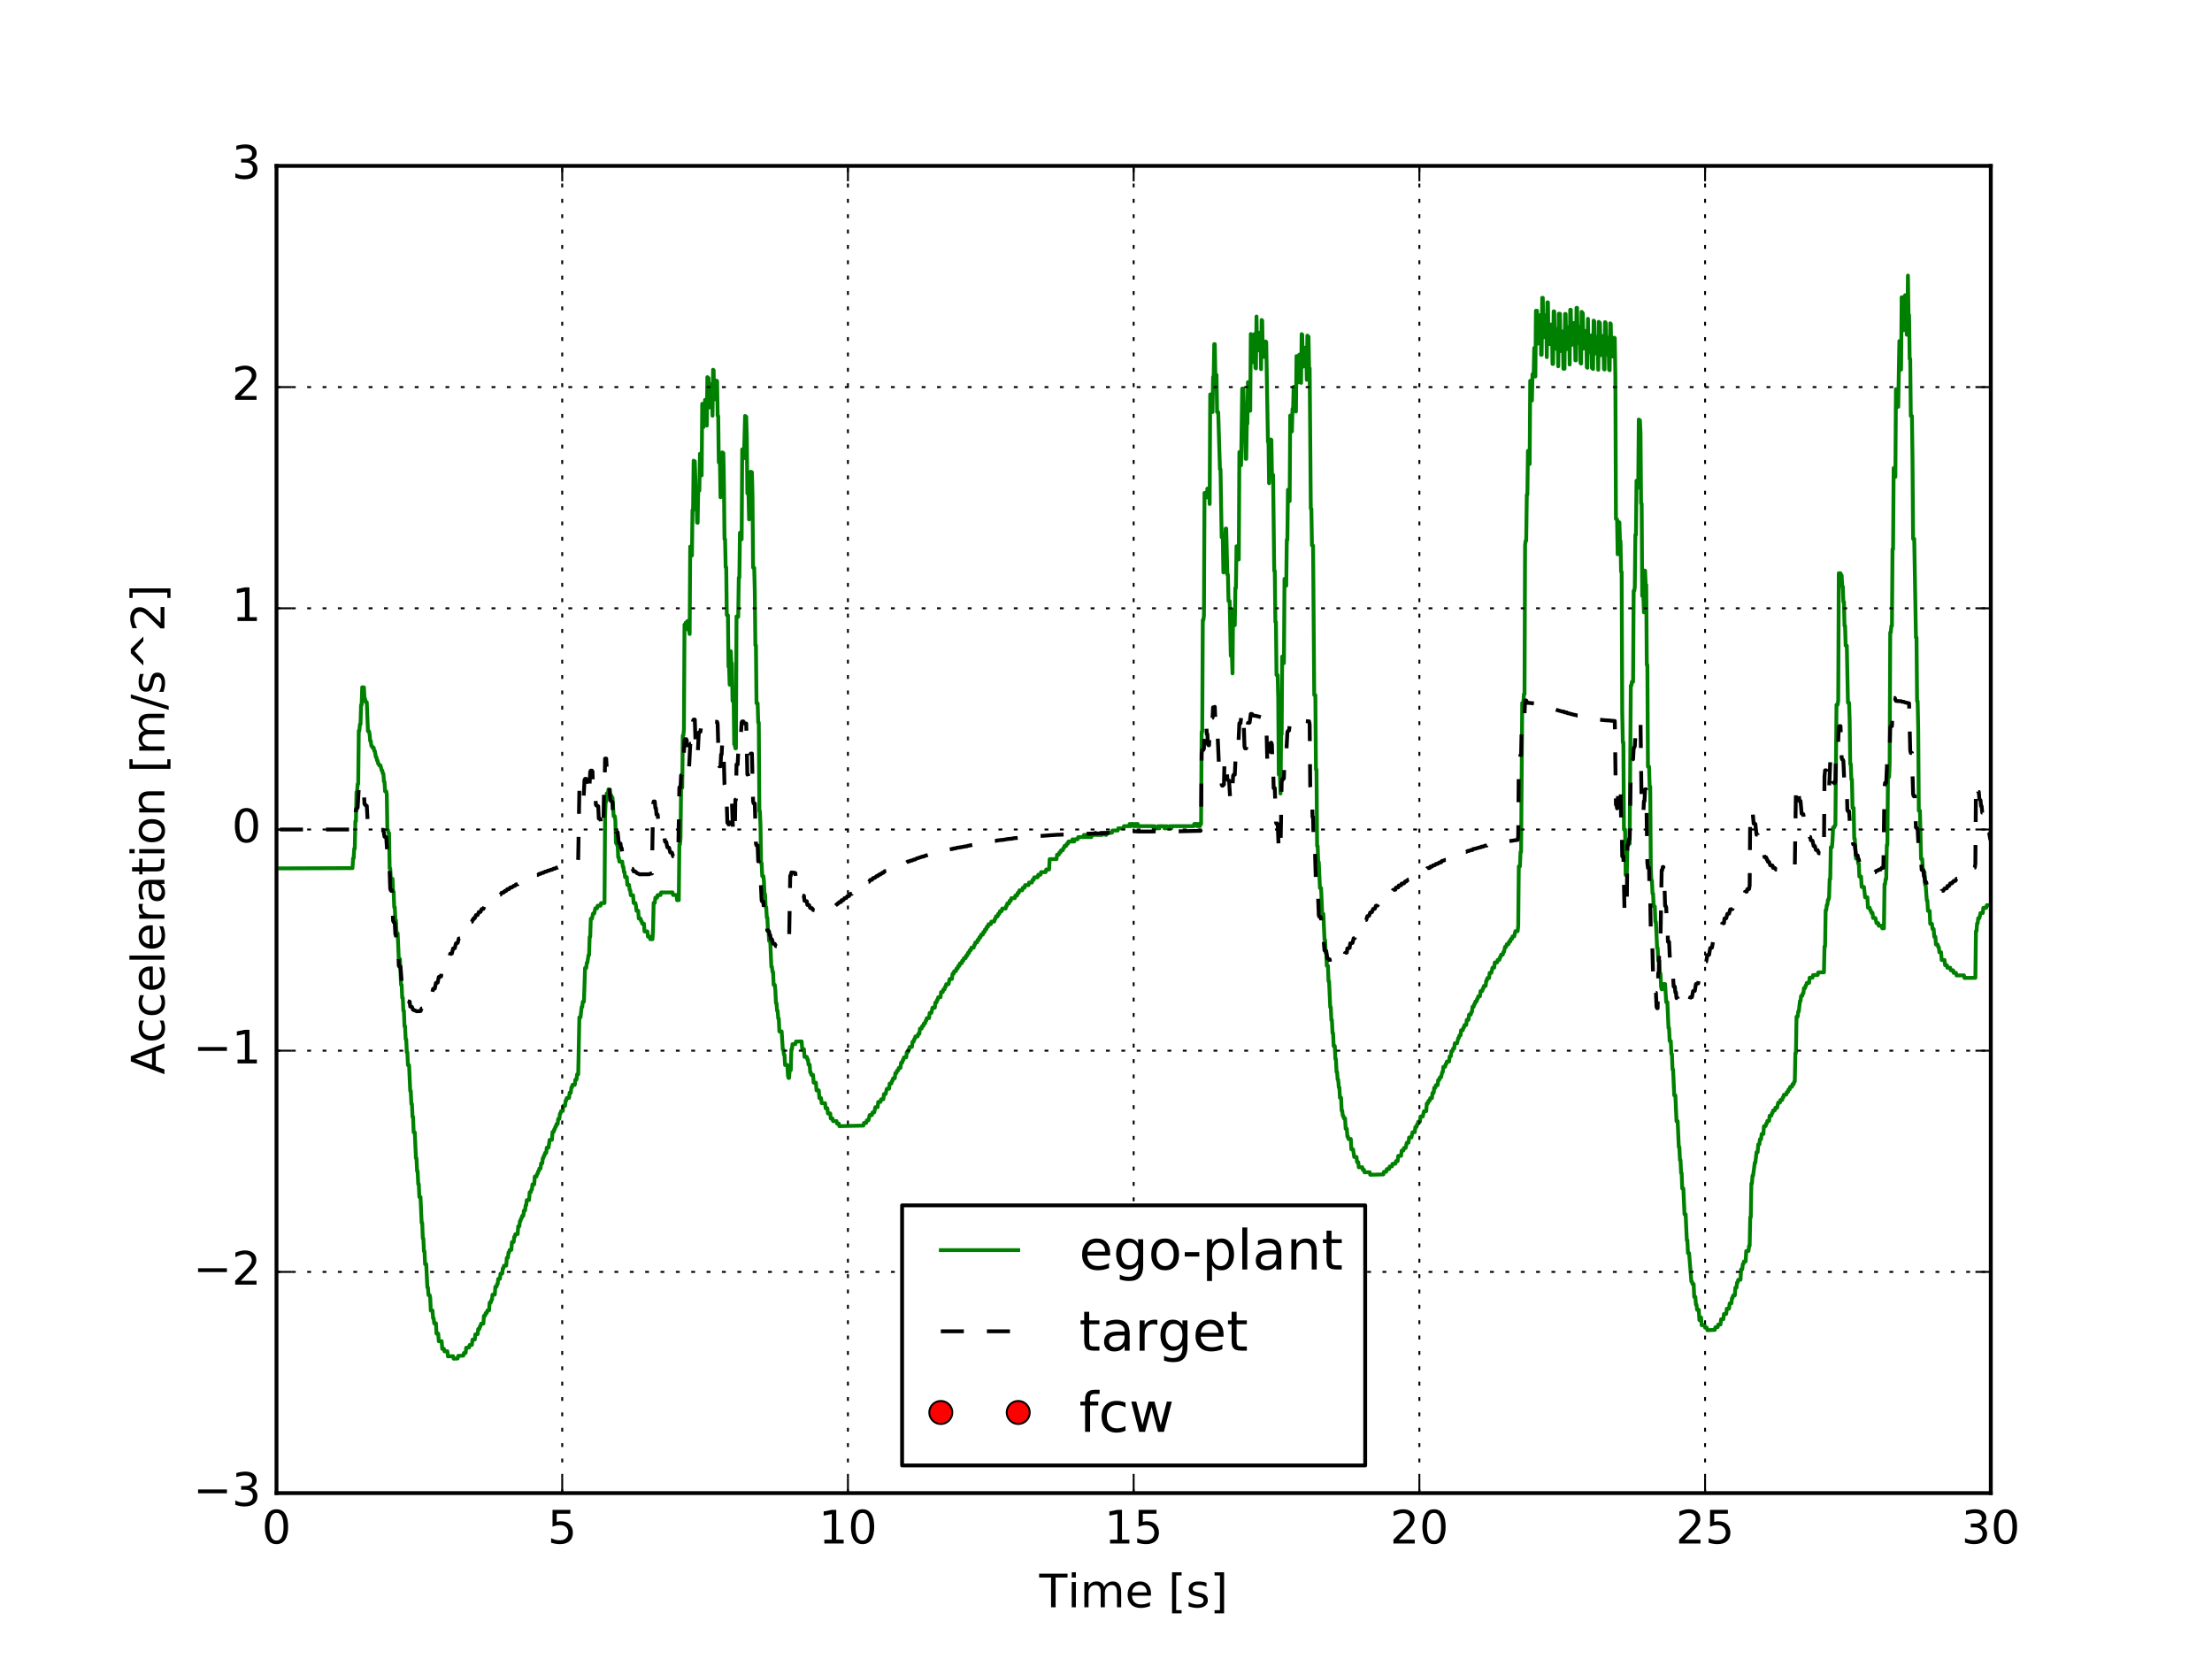 <?xml version="1.0" encoding="utf-8" standalone="no"?>
<!DOCTYPE svg PUBLIC "-//W3C//DTD SVG 1.1//EN"
  "http://www.w3.org/Graphics/SVG/1.1/DTD/svg11.dtd">
<!-- Created with matplotlib (http://matplotlib.org/) -->
<svg height="432pt" version="1.1" viewBox="0 0 576 432" width="576pt" xmlns="http://www.w3.org/2000/svg" xmlns:xlink="http://www.w3.org/1999/xlink">
 <defs>
  <style type="text/css">
*{stroke-linecap:butt;stroke-linejoin:round;stroke-miterlimit:100000;}
  </style>
 </defs>
 <g id="figure_1">
  <g id="patch_1">
   <path d="M 0 432 
L 576 432 
L 576 0 
L 0 0 
z
" style="fill:#ffffff;"/>
  </g>
  <g id="axes_1">
   <g id="patch_2">
    <path d="M 72 388.8 
L 518.4 388.8 
L 518.4 43.2 
L 72 43.2 
z
" style="fill:#ffffff;"/>
   </g>
   <g id="line2d_1">
    <path clip-path="url(#p4028486392)" d="M 72.893 226.127 
L 91.79 226.053 
L 91.939 223.515 
L 92.088 223.514 
L 92.237 220.988 
L 92.386 220.987 
L 92.534 213.829 
L 92.683 213.829 
L 92.832 206.25 
L 92.981 206.252 
L 93.13 204.149 
L 93.278 204.151 
L 93.427 190.263 
L 93.576 190.271 
L 93.725 188.595 
L 93.874 188.603 
L 94.022 183.564 
L 94.171 183.575 
L 94.32 178.96 
L 94.766 179.001 
L 94.915 181.955 
L 95.064 181.966 
L 95.213 182.818 
L 95.51 182.84 
L 95.808 190.413 
L 96.106 190.428 
L 96.254 191.274 
L 96.403 192.958 
L 96.552 192.964 
L 96.701 194.228 
L 96.85 194.234 
L 96.998 194.658 
L 97.296 194.67 
L 97.445 195.513 
L 97.594 195.518 
L 97.891 197.203 
L 98.04 197.208 
L 98.189 198.049 
L 98.338 198.054 
L 98.486 198.895 
L 98.635 198.899 
L 98.784 199.321 
L 99.082 199.329 
L 99.379 200.591 
L 99.528 200.594 
L 99.677 201.434 
L 99.826 201.437 
L 99.974 203.531 
L 100.123 203.533 
L 100.272 206.043 
L 100.57 206.047 
L 100.718 206.885 
L 100.867 216.079 
L 101.016 216.079 
L 101.165 216.915 
L 101.314 216.915 
L 101.462 226.119 
L 101.611 226.118 
L 101.76 228.817 
L 102.206 228.815 
L 102.355 232.189 
L 102.504 232.189 
L 102.653 236.238 
L 102.802 236.236 
L 102.95 239.61 
L 103.099 239.609 
L 103.248 242.983 
L 103.546 242.979 
L 103.843 249.726 
L 104.141 249.722 
L 104.438 256.468 
L 104.587 256.466 
L 104.736 259.838 
L 104.885 259.836 
L 105.034 263.208 
L 105.182 263.206 
L 105.331 267.253 
L 105.48 267.25 
L 105.629 270.622 
L 105.778 270.619 
L 105.926 273.991 
L 106.075 273.987 
L 106.224 277.359 
L 106.522 277.352 
L 106.819 284.095 
L 106.968 284.091 
L 107.117 287.462 
L 107.266 287.458 
L 107.414 290.829 
L 107.563 290.824 
L 107.712 294.87 
L 108.01 294.861 
L 108.307 301.602 
L 108.456 301.597 
L 108.605 304.967 
L 108.754 304.962 
L 108.902 308.332 
L 109.051 308.327 
L 109.2 311.696 
L 109.498 311.686 
L 109.795 318.424 
L 109.944 318.419 
L 110.093 322.463 
L 110.242 322.457 
L 110.39 325.826 
L 110.539 325.82 
L 110.688 329.188 
L 110.986 329.176 
L 111.283 335.238 
L 111.432 335.231 
L 111.581 337.249 
L 111.878 337.235 
L 112.027 337.904 
L 112.176 341.272 
L 112.622 341.251 
L 112.771 343.269 
L 112.92 343.262 
L 113.069 344.605 
L 113.515 344.583 
L 113.664 347.276 
L 114.11 347.254 
L 114.259 349.272 
L 115.003 349.235 
L 115.152 351.252 
L 115.598 351.23 
L 115.747 351.898 
L 116.491 351.86 
L 116.64 353.203 
L 117.979 353.136 
L 118.128 353.803 
L 119.17 353.751 
L 119.318 353.069 
L 120.658 353.003 
L 120.806 352.321 
L 121.253 352.299 
L 121.402 350.942 
L 122.146 350.906 
L 122.294 350.224 
L 122.89 350.196 
L 123.038 348.839 
L 123.634 348.811 
L 123.782 347.454 
L 124.378 347.427 
L 124.526 346.07 
L 124.824 346.056 
L 124.973 345.375 
L 125.122 345.368 
L 125.27 344.686 
L 125.866 344.66 
L 126.014 342.628 
L 126.312 342.615 
L 126.461 341.933 
L 126.758 341.921 
L 126.907 341.239 
L 127.354 341.22 
L 127.502 339.188 
L 127.8 339.176 
L 127.949 338.495 
L 128.098 338.488 
L 128.246 337.132 
L 128.842 337.108 
L 128.99 335.077 
L 129.288 335.065 
L 129.437 334.384 
L 129.586 334.378 
L 129.734 333.022 
L 130.181 333.004 
L 130.33 331.648 
L 130.776 331.631 
L 130.925 330.275 
L 131.074 330.269 
L 131.222 329.589 
L 131.818 329.566 
L 131.966 327.535 
L 132.264 327.524 
L 132.413 326.169 
L 132.562 326.163 
L 132.71 325.483 
L 133.157 325.467 
L 133.306 323.436 
L 133.752 323.42 
L 133.901 322.065 
L 134.05 322.06 
L 134.198 321.38 
L 134.794 321.359 
L 134.942 319.329 
L 135.24 319.319 
L 135.389 317.964 
L 135.538 317.959 
L 135.686 317.279 
L 135.835 317.274 
L 135.984 316.594 
L 136.282 316.584 
L 136.43 315.229 
L 136.728 315.22 
L 136.877 313.865 
L 137.026 313.86 
L 137.174 312.505 
L 137.77 312.487 
L 137.918 310.457 
L 138.216 310.448 
L 138.365 309.769 
L 138.514 309.764 
L 138.662 308.41 
L 139.109 308.396 
L 139.258 306.367 
L 139.704 306.354 
L 139.853 305.675 
L 140.002 305.67 
L 140.15 304.991 
L 140.299 304.987 
L 140.448 304.308 
L 140.746 304.299 
L 140.894 302.945 
L 141.192 302.937 
L 141.341 301.583 
L 141.49 301.579 
L 141.638 300.9 
L 141.787 300.896 
L 141.936 300.217 
L 142.234 300.209 
L 142.382 298.855 
L 142.829 298.843 
L 143.126 296.81 
L 143.722 296.795 
L 143.87 294.766 
L 144.168 294.759 
L 144.317 294.08 
L 144.466 294.077 
L 144.614 293.398 
L 144.763 293.394 
L 144.912 292.716 
L 145.21 292.709 
L 145.358 291.355 
L 145.656 291.348 
L 145.805 289.995 
L 145.954 289.991 
L 146.102 289.313 
L 146.549 289.303 
L 146.698 287.949 
L 147.144 287.939 
L 147.293 286.586 
L 147.442 286.583 
L 147.59 285.904 
L 148.186 285.892 
L 148.334 284.538 
L 148.632 284.532 
L 148.781 283.179 
L 148.93 283.176 
L 149.078 282.498 
L 149.674 282.486 
L 149.822 281.133 
L 150.12 281.127 
L 150.269 279.774 
L 150.566 279.768 
L 150.864 264.912 
L 151.162 264.908 
L 151.459 262.203 
L 151.608 262.201 
L 151.757 260.849 
L 152.054 260.845 
L 152.352 252.066 
L 152.65 252.063 
L 152.798 250.711 
L 152.947 250.71 
L 153.245 248.682 
L 153.394 248.68 
L 153.542 243.954 
L 153.691 243.953 
L 153.84 239.226 
L 154.138 239.224 
L 154.435 237.872 
L 154.733 237.87 
L 155.03 236.518 
L 155.477 236.515 
L 155.626 235.839 
L 156.37 235.835 
L 156.518 235.159 
L 157.411 235.154 
L 157.56 212.519 
L 157.709 208.758 
L 157.858 208.759 
L 158.006 206.612 
L 158.304 206.615 
L 158.453 205.543 
L 158.75 205.547 
L 158.899 207.16 
L 159.197 207.164 
L 159.346 207.702 
L 159.494 207.704 
L 159.792 212.537 
L 160.09 212.538 
L 160.238 213.612 
L 160.387 219.515 
L 160.536 219.515 
L 160.685 220.051 
L 160.834 220.051 
L 160.982 223.271 
L 161.131 223.27 
L 161.28 224.358 
L 162.024 224.356 
L 162.173 225.706 
L 162.322 225.705 
L 162.47 227.055 
L 162.619 227.054 
L 162.768 228.404 
L 163.214 228.402 
L 163.363 230.427 
L 163.81 230.425 
L 163.958 231.774 
L 164.107 231.773 
L 164.256 233.123 
L 164.851 233.12 
L 165 235.144 
L 165.446 235.141 
L 165.595 235.815 
L 165.744 237.164 
L 166.19 237.162 
L 166.339 239.186 
L 166.786 239.183 
L 166.934 239.856 
L 167.083 239.855 
L 167.232 240.529 
L 167.678 240.526 
L 167.827 242.55 
L 168.571 242.544 
L 168.72 243.893 
L 169.166 243.889 
L 169.315 244.563 
L 169.91 244.558 
L 170.059 241.856 
L 170.208 235.105 
L 170.506 235.104 
L 170.654 233.753 
L 171.101 233.75 
L 171.25 233.075 
L 171.994 233.071 
L 172.142 232.395 
L 175.118 232.38 
L 175.267 233.055 
L 176.16 233.05 
L 176.309 234.399 
L 176.755 234.397 
L 176.904 219.892 
L 177.053 219.891 
L 177.202 218.254 
L 177.35 205.158 
L 177.648 205.162 
L 177.797 191.527 
L 177.946 191.535 
L 178.094 189.907 
L 178.243 162.657 
L 178.392 162.687 
L 178.541 162.173 
L 178.838 162.234 
L 178.987 161.72 
L 179.136 163.926 
L 179.434 163.984 
L 179.582 165.098 
L 179.731 142.331 
L 179.88 142.385 
L 180.029 144.607 
L 180.178 144.658 
L 180.326 132.798 
L 180.475 132.866 
L 180.624 119.957 
L 180.922 120.134 
L 181.219 129.467 
L 181.368 129.539 
L 181.517 136.07 
L 181.666 136.132 
L 181.814 127.595 
L 182.112 127.746 
L 182.261 118.168 
L 182.41 118.258 
L 182.558 123.703 
L 182.707 123.784 
L 182.856 105.155 
L 183.005 105.269 
L 183.154 111.253 
L 183.302 107.091 
L 183.451 107.201 
L 183.6 104.118 
L 183.749 104.234 
L 183.898 110.725 
L 184.046 110.828 
L 184.195 98.204 
L 184.493 98.459 
L 184.642 105.988 
L 184.79 106.1 
L 185.088 99.998 
L 185.386 100.244 
L 185.534 108.254 
L 185.683 96.278 
L 185.832 96.409 
L 185.981 103.879 
L 186.13 103.994 
L 186.278 101.492 
L 186.427 101.612 
L 186.576 99.119 
L 186.725 99.243 
L 186.874 108.231 
L 187.022 108.337 
L 187.171 120.415 
L 187.469 120.584 
L 187.618 129.496 
L 187.766 124.377 
L 187.915 124.455 
L 188.064 117.797 
L 188.362 117.974 
L 188.51 125.817 
L 188.659 140.357 
L 188.808 140.411 
L 188.957 147.689 
L 189.106 147.734 
L 189.254 160.149 
L 189.552 160.212 
L 189.701 173.626 
L 189.85 173.645 
L 189.998 178.293 
L 190.147 169.567 
L 190.296 169.59 
L 190.445 172.695 
L 190.594 172.715 
L 190.742 182.491 
L 191.04 182.517 
L 191.189 193.817 
L 191.338 193.823 
L 191.486 194.856 
L 191.635 194.862 
L 191.784 160.516 
L 192.23 160.609 
L 192.379 150.404 
L 192.528 150.445 
L 192.677 138.728 
L 192.826 138.784 
L 192.974 140.372 
L 193.123 140.426 
L 193.272 117.019 
L 193.421 119.146 
L 193.718 119.316 
L 194.016 108.314 
L 194.314 108.521 
L 194.462 113.692 
L 194.611 128.471 
L 194.909 128.611 
L 195.058 135.251 
L 195.206 129.251 
L 195.355 129.32 
L 195.504 122.833 
L 195.802 122.99 
L 195.95 129.107 
L 196.099 147.782 
L 196.397 147.87 
L 196.546 153.939 
L 196.694 168.028 
L 196.843 168.051 
L 196.992 183.119 
L 197.29 183.143 
L 197.438 188.166 
L 197.587 188.175 
L 197.736 211.224 
L 197.885 211.225 
L 198.034 215.232 
L 198.182 224.761 
L 198.331 224.761 
L 198.48 228.135 
L 198.778 228.134 
L 198.926 229.483 
L 199.075 232.858 
L 199.224 232.857 
L 199.373 236.231 
L 199.522 236.23 
L 199.67 238.929 
L 199.819 238.928 
L 199.968 242.302 
L 200.117 242.301 
L 200.266 244.999 
L 200.563 244.997 
L 200.861 251.744 
L 201.01 251.742 
L 201.158 253.09 
L 201.307 253.088 
L 201.456 256.462 
L 201.754 256.458 
L 201.902 257.806 
L 202.051 261.179 
L 202.2 261.177 
L 202.349 263.199 
L 202.498 263.197 
L 202.646 265.22 
L 202.795 265.217 
L 202.944 268.59 
L 203.539 268.58 
L 203.837 273.3 
L 203.986 273.297 
L 204.134 274.644 
L 204.283 274.642 
L 204.432 277.339 
L 205.027 277.327 
L 205.176 280.024 
L 205.325 280.696 
L 205.474 280.693 
L 205.622 278.665 
L 205.92 278.659 
L 206.069 273.256 
L 206.218 273.253 
L 206.366 271.901 
L 207.11 271.887 
L 207.259 271.21 
L 208.747 271.184 
L 208.896 273.206 
L 209.342 273.198 
L 209.491 275.22 
L 210.086 275.209 
L 210.235 275.881 
L 210.384 275.878 
L 210.533 277.226 
L 210.83 277.22 
L 210.979 279.242 
L 211.128 279.239 
L 211.277 279.911 
L 211.723 279.902 
L 211.872 281.924 
L 212.467 281.912 
L 212.616 283.934 
L 213.211 283.921 
L 213.36 285.943 
L 213.806 285.933 
L 213.955 287.28 
L 214.848 287.26 
L 214.997 288.607 
L 215.443 288.597 
L 215.592 289.944 
L 216.187 289.93 
L 216.336 291.277 
L 216.782 291.266 
L 216.931 291.938 
L 217.824 291.917 
L 217.973 292.589 
L 218.419 292.578 
L 218.568 293.25 
L 224.818 293.104 
L 224.966 292.426 
L 225.562 292.413 
L 225.71 291.734 
L 226.157 291.724 
L 226.454 290.368 
L 227.05 290.355 
L 227.198 289.676 
L 227.645 289.667 
L 227.942 288.31 
L 228.538 288.298 
L 228.686 286.944 
L 229.282 286.932 
L 229.43 286.254 
L 230.026 286.242 
L 230.174 284.889 
L 230.621 284.88 
L 230.918 283.524 
L 231.514 283.512 
L 231.662 282.16 
L 232.109 282.151 
L 232.258 281.473 
L 232.406 281.47 
L 232.555 280.793 
L 233.002 280.784 
L 233.15 279.431 
L 233.448 279.426 
L 233.597 278.748 
L 233.894 278.743 
L 234.043 278.065 
L 234.49 278.057 
L 234.638 276.705 
L 234.936 276.7 
L 235.085 276.022 
L 235.234 276.02 
L 235.382 275.342 
L 235.978 275.332 
L 236.126 273.979 
L 236.424 273.975 
L 236.573 273.297 
L 236.722 273.295 
L 236.87 272.617 
L 237.466 272.608 
L 237.614 271.255 
L 237.912 271.251 
L 238.061 270.573 
L 238.21 270.571 
L 238.358 269.894 
L 238.954 269.885 
L 239.102 269.208 
L 239.4 269.203 
L 239.549 267.851 
L 239.995 267.844 
L 240.144 267.167 
L 240.442 267.163 
L 240.59 266.486 
L 240.888 266.482 
L 241.037 265.804 
L 241.186 265.802 
L 241.334 265.125 
L 241.93 265.117 
L 242.078 263.765 
L 242.525 263.759 
L 242.822 262.405 
L 243.418 262.398 
L 243.566 261.046 
L 243.864 261.042 
L 244.013 260.365 
L 244.162 260.363 
L 244.31 259.686 
L 244.906 259.679 
L 245.054 258.327 
L 245.501 258.322 
L 245.65 257.646 
L 245.947 257.642 
L 246.096 256.965 
L 246.245 256.964 
L 246.394 256.287 
L 246.989 256.28 
L 247.286 254.927 
L 247.882 254.921 
L 248.03 253.569 
L 248.328 253.566 
L 248.477 252.89 
L 248.923 252.885 
L 249.072 252.209 
L 249.37 252.206 
L 249.518 251.529 
L 249.816 251.526 
L 249.965 250.85 
L 250.411 250.846 
L 250.56 250.169 
L 250.858 250.166 
L 251.006 249.49 
L 251.453 249.486 
L 251.602 248.81 
L 251.899 248.807 
L 252.048 248.131 
L 252.346 248.128 
L 252.494 247.452 
L 252.792 247.449 
L 252.941 246.773 
L 253.536 246.768 
L 253.685 246.092 
L 253.834 246.091 
L 253.982 245.414 
L 254.429 245.411 
L 254.578 244.735 
L 254.875 244.732 
L 255.024 244.056 
L 255.322 244.054 
L 255.47 243.378 
L 255.917 243.374 
L 256.066 242.698 
L 256.363 242.696 
L 256.512 242.02 
L 256.81 242.018 
L 256.958 241.342 
L 257.256 241.34 
L 257.405 240.664 
L 258 240.66 
L 258.149 239.984 
L 258.893 239.979 
L 259.042 239.303 
L 259.19 239.302 
L 259.339 238.626 
L 259.786 238.624 
L 259.934 237.948 
L 260.232 237.946 
L 260.381 237.27 
L 260.827 237.268 
L 260.976 236.592 
L 261.869 236.587 
L 262.018 235.911 
L 262.166 235.91 
L 262.315 235.234 
L 262.762 235.232 
L 262.91 234.556 
L 263.208 234.555 
L 263.357 233.879 
L 264.25 233.875 
L 264.398 233.199 
L 264.845 233.197 
L 264.994 232.521 
L 265.291 232.52 
L 265.44 231.844 
L 266.184 231.841 
L 266.333 231.166 
L 266.779 231.164 
L 266.928 230.488 
L 267.821 230.485 
L 267.97 229.809 
L 268.714 229.807 
L 268.862 229.131 
L 269.16 229.13 
L 269.309 228.454 
L 270.202 228.452 
L 270.35 227.776 
L 270.946 227.774 
L 271.094 227.099 
L 272.285 227.095 
L 272.434 226.42 
L 273.178 226.418 
L 273.326 223.717 
L 275.112 223.714 
L 275.261 222.556 
L 275.707 222.556 
L 275.856 221.984 
L 276.154 221.984 
L 276.302 221.413 
L 276.749 221.412 
L 276.898 220.841 
L 277.046 220.841 
L 277.195 220.27 
L 277.642 220.269 
L 277.79 219.698 
L 278.088 219.698 
L 278.237 219.127 
L 279.13 219.126 
L 279.278 218.555 
L 279.427 219.126 
L 279.725 219.126 
L 279.874 218.555 
L 280.618 218.554 
L 280.766 217.983 
L 282.106 217.982 
L 282.254 217.412 
L 282.403 217.982 
L 282.552 217.982 
L 282.701 217.411 
L 282.85 217.411 
L 282.998 217.982 
L 283.594 217.982 
L 283.742 217.411 
L 283.891 217.982 
L 284.189 217.981 
L 284.338 217.411 
L 285.082 217.41 
L 285.23 216.839 
L 285.379 217.41 
L 286.57 217.41 
L 286.718 216.839 
L 286.867 217.41 
L 287.016 217.41 
L 287.165 216.839 
L 287.76 216.838 
L 287.909 217.409 
L 288.058 217.409 
L 288.206 216.838 
L 289.546 216.838 
L 289.694 216.267 
L 291.034 216.267 
L 291.182 215.696 
L 292.522 215.696 
L 292.67 215.125 
L 294.01 215.126 
L 294.158 214.555 
L 294.307 215.126 
L 294.456 215.126 
L 294.605 214.555 
L 295.051 214.555 
L 295.2 215.126 
L 295.498 215.126 
L 295.646 214.555 
L 295.795 215.126 
L 295.944 215.126 
L 296.093 214.555 
L 296.242 214.555 
L 296.39 215.126 
L 300.259 215.127 
L 300.408 215.698 
L 300.557 215.698 
L 300.706 215.127 
L 300.854 215.698 
L 301.45 215.698 
L 301.598 215.127 
L 301.747 215.698 
L 301.896 215.698 
L 302.045 215.127 
L 303.086 215.128 
L 303.235 215.699 
L 303.533 215.699 
L 303.682 215.128 
L 303.83 215.128 
L 303.979 215.699 
L 304.426 215.699 
L 304.574 215.128 
L 304.723 215.128 
L 304.872 215.699 
L 305.021 215.699 
L 305.17 215.128 
L 310.824 215.129 
L 310.973 214.558 
L 311.568 214.559 
L 311.717 215.13 
L 311.866 215.13 
L 312.014 214.559 
L 312.163 214.559 
L 312.312 215.13 
L 312.461 215.13 
L 312.61 214.559 
L 312.758 214.559 
L 312.907 190.582 
L 313.056 190.583 
L 313.205 161.468 
L 313.354 161.47 
L 313.502 160.331 
L 313.651 128.363 
L 313.8 128.366 
L 313.949 129.511 
L 314.246 129.518 
L 314.395 127.238 
L 314.842 127.249 
L 314.99 131.248 
L 315.139 102.707 
L 315.288 102.712 
L 315.437 107.283 
L 315.734 107.292 
L 315.883 98.162 
L 316.032 98.167 
L 316.181 89.608 
L 316.33 89.613 
L 316.478 97.611 
L 316.776 97.62 
L 316.925 107.33 
L 317.222 107.339 
L 317.669 122.194 
L 317.818 122.198 
L 318.115 139.903 
L 318.413 139.909 
L 318.562 149.047 
L 318.71 149.049 
L 319.157 137.64 
L 319.306 137.644 
L 319.603 149.638 
L 319.752 149.641 
L 319.901 156.495 
L 320.198 156.499 
L 320.496 170.776 
L 320.794 170.78 
L 320.942 175.349 
L 321.091 158.795 
L 321.24 158.797 
L 321.389 162.796 
L 321.538 162.798 
L 321.686 153.095 
L 321.835 153.097 
L 321.984 142.253 
L 322.282 142.259 
L 322.43 145.688 
L 322.579 145.69 
L 322.728 117.72 
L 322.877 121.149 
L 323.174 121.157 
L 323.472 101.184 
L 323.77 101.193 
L 324.067 112.05 
L 324.216 112.054 
L 324.365 119.48 
L 324.514 119.484 
L 324.662 110.354 
L 324.811 110.358 
L 324.96 99.516 
L 325.258 99.525 
L 325.406 106.952 
L 325.555 106.956 
L 325.704 86.98 
L 325.853 94.407 
L 326.002 94.412 
L 326.15 90.421 
L 326.448 90.431 
L 326.597 87.011 
L 326.746 87.078 
L 326.894 95.789 
L 327.043 95.93 
L 327.192 82.421 
L 327.341 91.115 
L 327.49 91.266 
L 327.638 88.583 
L 327.787 88.74 
L 327.936 86.634 
L 328.234 86.956 
L 328.382 96.135 
L 328.531 83.323 
L 328.68 83.492 
L 328.829 92.649 
L 329.126 92.941 
L 329.275 90.847 
L 329.424 90.997 
L 329.573 88.911 
L 329.722 89.066 
L 330.168 115.081 
L 330.317 115.18 
L 330.466 125.834 
L 330.614 120.919 
L 330.763 121.007 
L 330.912 114.445 
L 331.061 114.545 
L 331.21 123.497 
L 331.507 123.665 
L 331.805 148.637 
L 331.954 148.683 
L 332.102 161.952 
L 332.251 161.983 
L 332.4 175.774 
L 332.698 175.811 
L 332.846 181.878 
L 332.995 201.68 
L 333.293 201.687 
L 333.442 206.636 
L 333.59 191.253 
L 333.739 191.261 
L 333.888 170.949 
L 334.186 170.993 
L 334.334 172.662 
L 334.483 150.747 
L 334.781 150.834 
L 334.93 152.52 
L 335.078 140.524 
L 335.227 140.581 
L 335.376 127.522 
L 335.525 127.599 
L 335.674 130.403 
L 335.822 130.475 
L 335.971 108.207 
L 336.269 108.428 
L 336.418 112.341 
L 336.566 106.472 
L 336.715 106.585 
L 336.864 100.737 
L 337.162 100.986 
L 337.31 107.054 
L 337.459 107.166 
L 337.608 92.715 
L 337.757 92.856 
L 337.906 99.456 
L 338.054 99.582 
L 338.352 92.326 
L 338.65 92.608 
L 338.798 99.704 
L 338.947 87.001 
L 339.096 87.154 
L 339.245 95.306 
L 339.394 95.44 
L 339.542 92.913 
L 339.691 93.052 
L 339.84 90.534 
L 340.138 90.822 
L 340.286 98.909 
L 340.435 87.395 
L 340.733 87.695 
L 340.882 95.756 
L 341.03 95.888 
L 341.328 132.421 
L 341.477 132.487 
L 341.626 142.007 
L 341.923 142.113 
L 342.221 180.979 
L 342.518 181.007 
L 342.667 200.395 
L 342.816 200.399 
L 342.965 220.295 
L 343.114 220.295 
L 343.262 224.497 
L 343.411 224.496 
L 343.709 231.246 
L 344.006 231.244 
L 344.304 237.993 
L 344.602 237.991 
L 344.899 244.738 
L 345.048 244.737 
L 345.197 248.111 
L 345.346 248.109 
L 345.494 251.483 
L 345.792 251.479 
L 345.941 255.528 
L 346.09 255.526 
L 346.387 262.272 
L 346.536 262.27 
L 346.685 265.643 
L 346.834 265.641 
L 346.982 269.013 
L 347.131 269.011 
L 347.28 272.384 
L 347.578 272.378 
L 347.726 275.751 
L 347.875 275.748 
L 348.024 279.12 
L 348.173 279.117 
L 348.322 281.139 
L 348.47 281.137 
L 348.619 283.159 
L 348.768 283.155 
L 348.917 285.852 
L 349.214 285.846 
L 349.363 289.218 
L 349.512 289.215 
L 349.661 290.561 
L 349.81 290.558 
L 349.958 291.229 
L 350.256 291.223 
L 350.405 293.919 
L 350.702 293.912 
L 350.851 295.934 
L 351 295.93 
L 351.149 296.601 
L 351.744 296.587 
L 351.893 299.283 
L 352.339 299.272 
L 352.637 301.289 
L 353.232 301.274 
L 353.381 302.62 
L 353.678 302.612 
L 353.827 303.959 
L 354.72 303.935 
L 354.869 304.606 
L 355.166 304.598 
L 355.315 305.269 
L 356.654 305.234 
L 356.803 305.905 
L 360.226 305.815 
L 360.374 305.136 
L 360.97 305.121 
L 361.118 304.442 
L 361.714 304.426 
L 361.862 303.748 
L 362.458 303.733 
L 362.606 303.054 
L 363.35 303.035 
L 363.499 302.357 
L 363.946 302.346 
L 364.094 300.992 
L 364.838 300.974 
L 364.987 299.62 
L 365.434 299.61 
L 365.582 298.931 
L 366.029 298.921 
L 366.326 297.564 
L 366.773 297.554 
L 366.922 296.2 
L 367.517 296.187 
L 367.814 294.83 
L 368.41 294.817 
L 368.558 293.464 
L 368.856 293.458 
L 369.005 292.779 
L 369.154 292.776 
L 369.302 292.098 
L 369.749 292.089 
L 369.898 290.735 
L 370.493 290.723 
L 370.79 289.367 
L 371.386 289.355 
L 371.534 287.327 
L 371.832 287.321 
L 371.981 286.643 
L 372.278 286.638 
L 372.427 285.96 
L 372.874 285.951 
L 373.022 284.598 
L 373.32 284.593 
L 373.469 283.24 
L 373.766 283.234 
L 373.915 282.557 
L 374.362 282.549 
L 374.51 281.196 
L 374.808 281.191 
L 374.957 280.513 
L 375.254 280.508 
L 375.552 279.153 
L 375.701 279.15 
L 375.85 277.798 
L 376.296 277.79 
L 376.445 277.113 
L 376.594 277.11 
L 376.742 276.433 
L 377.338 276.423 
L 377.486 275.071 
L 377.784 275.066 
L 377.933 273.714 
L 378.23 273.709 
L 378.379 273.032 
L 378.677 273.027 
L 378.826 271.675 
L 379.421 271.666 
L 379.718 270.312 
L 379.867 270.31 
L 380.016 269.633 
L 380.314 269.628 
L 380.462 268.276 
L 380.909 268.27 
L 381.058 267.593 
L 381.206 267.591 
L 381.355 266.914 
L 381.802 266.908 
L 381.95 265.556 
L 382.397 265.55 
L 382.546 264.198 
L 382.992 264.192 
L 383.141 263.516 
L 383.29 263.514 
L 383.438 262.162 
L 383.736 262.158 
L 383.885 261.481 
L 384.034 261.48 
L 384.182 260.803 
L 384.48 260.799 
L 384.629 260.123 
L 384.778 260.121 
L 384.926 259.444 
L 385.373 259.439 
L 385.522 258.087 
L 385.968 258.083 
L 386.117 257.406 
L 386.266 257.404 
L 386.414 256.728 
L 386.861 256.723 
L 387.01 255.371 
L 387.158 255.37 
L 387.307 254.693 
L 387.754 254.689 
L 387.902 253.337 
L 388.349 253.333 
L 388.646 251.98 
L 389.093 251.976 
L 389.242 250.625 
L 389.837 250.619 
L 389.986 249.943 
L 390.432 249.939 
L 390.581 249.263 
L 390.73 249.262 
L 390.878 248.585 
L 391.325 248.581 
L 391.474 247.905 
L 391.622 247.904 
L 391.92 246.552 
L 392.218 246.549 
L 392.366 245.873 
L 392.813 245.87 
L 392.962 245.194 
L 393.259 245.191 
L 393.408 244.515 
L 393.706 244.513 
L 393.854 243.837 
L 394.301 243.834 
L 394.598 242.482 
L 395.194 242.478 
L 395.342 241.127 
L 395.491 225.601 
L 395.789 225.6 
L 395.938 221.847 
L 396.086 221.846 
L 396.384 183.026 
L 396.682 183.029 
L 396.83 180.746 
L 396.979 180.748 
L 397.128 141.928 
L 397.277 140.789 
L 397.426 140.792 
L 397.574 128.806 
L 397.723 128.81 
L 397.872 117.395 
L 398.17 117.403 
L 398.318 120.832 
L 398.467 99.141 
L 398.616 99.146 
L 398.765 104.288 
L 398.914 104.293 
L 399.062 97.446 
L 399.36 97.455 
L 399.509 90.609 
L 399.658 90.614 
L 399.806 98.041 
L 399.955 80.918 
L 400.253 80.929 
L 400.402 89.498 
L 400.55 86.077 
L 400.699 86.082 
L 400.848 82.091 
L 401.146 82.102 
L 401.294 92.383 
L 401.443 92.388 
L 401.592 77.549 
L 401.741 77.555 
L 401.89 87.836 
L 402.038 84.987 
L 402.187 84.992 
L 402.336 82.143 
L 402.634 82.153 
L 402.782 93.006 
L 402.931 78.738 
L 403.08 78.744 
L 403.229 89.596 
L 403.526 89.606 
L 403.675 87.328 
L 403.824 87.333 
L 403.973 84.484 
L 404.122 84.489 
L 404.27 94.77 
L 404.419 94.775 
L 404.568 81.079 
L 404.717 81.084 
L 404.866 90.795 
L 405.014 90.8 
L 405.163 88.521 
L 405.312 88.526 
L 405.461 85.677 
L 405.61 85.682 
L 405.758 95.393 
L 405.907 81.696 
L 406.205 81.707 
L 406.354 91.418 
L 406.502 88.569 
L 406.8 88.579 
L 406.949 86.301 
L 407.098 96.011 
L 407.395 96.021 
L 407.544 81.754 
L 407.693 81.759 
L 407.842 90.899 
L 407.99 90.904 
L 408.139 88.055 
L 408.288 88.06 
L 408.437 85.211 
L 408.586 85.217 
L 408.734 94.927 
L 408.883 80.66 
L 409.032 80.666 
L 409.181 89.806 
L 409.33 89.811 
L 409.478 86.962 
L 409.627 86.967 
L 409.776 84.118 
L 410.074 84.129 
L 410.222 93.84 
L 410.371 93.845 
L 410.52 80.149 
L 410.669 80.155 
L 410.818 89.295 
L 410.966 89.347 
L 411.264 85.107 
L 411.413 85.273 
L 411.562 94.528 
L 411.71 94.672 
L 411.859 81.21 
L 412.157 81.559 
L 412.306 90.771 
L 412.454 88.665 
L 412.603 88.821 
L 412.752 86.162 
L 413.05 86.485 
L 413.198 95.623 
L 413.347 95.763 
L 413.496 83.024 
L 413.645 91.582 
L 413.794 91.73 
L 413.942 89.646 
L 414.24 89.95 
L 414.389 87.32 
L 414.538 95.812 
L 414.835 96.088 
L 414.984 83.485 
L 415.133 83.651 
L 415.282 92.106 
L 415.43 91.147 
L 415.728 91.442 
L 415.877 87.736 
L 416.026 87.891 
L 416.174 96.282 
L 416.323 83.801 
L 416.621 84.128 
L 416.77 92.491 
L 416.918 89.904 
L 417.067 90.053 
L 417.216 87.476 
L 417.514 87.784 
L 417.662 96.085 
L 417.811 96.22 
L 417.96 83.886 
L 418.109 84.048 
L 418.258 92.322 
L 418.406 89.763 
L 418.555 89.911 
L 418.704 87.901 
L 418.853 88.053 
L 419.002 96.275 
L 419.15 96.408 
L 419.299 84.191 
L 419.448 84.35 
L 419.597 92.546 
L 419.894 92.827 
L 420.043 90.296 
L 420.192 90.442 
L 420.341 87.921 
L 420.49 88.071 
L 420.638 98.327 
L 420.787 135.122 
L 421.085 135.248 
L 421.234 144.327 
L 421.382 135.897 
L 421.68 136.021 
L 421.829 140.844 
L 421.978 140.898 
L 422.126 148.878 
L 422.275 148.923 
L 422.424 185.383 
L 422.573 193.309 
L 422.722 193.316 
L 422.87 216.002 
L 423.168 216.002 
L 423.317 227.83 
L 423.614 227.829 
L 423.763 220.219 
L 423.912 220.218 
L 424.061 219.69 
L 424.358 219.69 
L 424.656 178.537 
L 424.805 178.553 
L 424.954 177.514 
L 425.251 177.547 
L 425.4 153.858 
L 425.549 153.897 
L 425.698 152.883 
L 425.846 139.248 
L 425.995 139.304 
L 426.144 125.177 
L 426.442 125.332 
L 426.59 126.982 
L 426.739 109.248 
L 427.037 109.458 
L 427.186 112.696 
L 427.334 131.064 
L 427.483 131.132 
L 427.632 155.179 
L 427.93 155.253 
L 428.078 159.453 
L 428.227 148.56 
L 428.376 148.605 
L 428.525 152.287 
L 428.674 152.327 
L 428.822 173.134 
L 428.971 173.153 
L 429.12 199.632 
L 429.418 199.64 
L 429.566 204.83 
L 429.715 204.833 
L 429.864 225.902 
L 430.013 229.277 
L 430.162 229.276 
L 430.31 232.651 
L 430.459 232.65 
L 430.608 236.024 
L 430.906 236.022 
L 431.054 240.071 
L 431.203 240.07 
L 431.501 246.818 
L 431.65 246.816 
L 431.798 250.19 
L 432.096 250.187 
L 432.245 253.56 
L 432.394 253.558 
L 432.542 256.932 
L 432.691 257.605 
L 432.84 257.603 
L 432.989 256.251 
L 433.584 256.243 
L 433.882 260.964 
L 434.179 260.96 
L 434.477 267.706 
L 434.626 267.704 
L 434.774 271.076 
L 435.072 271.071 
L 435.221 274.443 
L 435.37 274.441 
L 435.518 278.488 
L 435.667 278.485 
L 435.965 285.229 
L 436.262 285.223 
L 436.56 291.966 
L 436.858 291.959 
L 437.155 298.702 
L 437.304 298.698 
L 437.453 302.07 
L 437.602 302.066 
L 437.75 305.437 
L 437.899 305.433 
L 438.048 309.479 
L 438.346 309.47 
L 438.643 316.211 
L 438.941 316.202 
L 439.238 322.943 
L 439.387 322.938 
L 439.536 326.308 
L 439.834 326.298 
L 440.429 333.703 
L 440.578 333.698 
L 440.726 334.367 
L 441.024 334.357 
L 441.173 337.726 
L 441.47 337.715 
L 441.619 339.735 
L 441.768 339.729 
L 441.917 341.074 
L 442.363 341.057 
L 442.512 343.752 
L 442.661 343.746 
L 442.81 343.065 
L 442.958 343.06 
L 443.107 345.079 
L 443.851 345.051 
L 444 345.72 
L 444.446 345.703 
L 444.595 346.372 
L 446.53 346.299 
L 446.678 345.618 
L 447.274 345.596 
L 447.422 344.915 
L 448.018 344.893 
L 448.166 343.538 
L 448.762 343.516 
L 448.91 342.161 
L 449.506 342.139 
L 449.654 340.784 
L 450.25 340.763 
L 450.398 339.408 
L 450.845 339.392 
L 450.994 338.037 
L 451.142 338.032 
L 451.291 337.352 
L 451.738 337.337 
L 451.886 335.307 
L 452.184 335.297 
L 452.333 333.942 
L 452.482 333.937 
L 452.63 333.258 
L 453.226 333.238 
L 453.374 330.533 
L 453.672 330.524 
L 453.821 329.169 
L 453.97 329.165 
L 454.118 328.485 
L 454.565 328.471 
L 454.714 325.767 
L 455.309 325.749 
L 455.458 324.395 
L 455.606 324.39 
L 455.755 316.961 
L 455.904 316.957 
L 456.053 308.178 
L 456.202 308.174 
L 456.35 306.145 
L 456.499 306.142 
L 456.946 302.756 
L 457.094 302.753 
L 457.392 300.046 
L 457.69 300.039 
L 457.838 298.011 
L 458.136 298.004 
L 458.285 296.651 
L 458.582 296.645 
L 458.731 295.291 
L 459.178 295.282 
L 459.326 293.254 
L 459.773 293.245 
L 459.922 292.567 
L 460.07 292.564 
L 460.219 291.886 
L 460.666 291.877 
L 460.814 290.524 
L 461.261 290.515 
L 461.41 289.837 
L 461.558 289.834 
L 461.707 289.156 
L 462.154 289.148 
L 462.302 288.47 
L 462.749 288.461 
L 463.046 287.106 
L 463.493 287.098 
L 463.642 286.42 
L 464.088 286.412 
L 464.237 285.734 
L 464.386 285.731 
L 464.534 285.054 
L 465.13 285.043 
L 465.278 284.365 
L 465.576 284.36 
L 465.725 283.682 
L 466.022 283.677 
L 466.171 283 
L 466.618 282.992 
L 466.766 282.314 
L 467.064 282.309 
L 467.213 281.632 
L 467.362 281.629 
L 467.51 274.202 
L 467.659 274.2 
L 467.808 264.747 
L 468.106 264.744 
L 468.254 263.392 
L 468.403 263.39 
L 468.701 260.687 
L 468.85 260.685 
L 468.998 259.333 
L 469.296 259.33 
L 469.445 258.653 
L 469.594 258.652 
L 469.742 257.3 
L 470.04 257.297 
L 470.189 256.62 
L 470.338 256.619 
L 470.486 255.942 
L 471.082 255.936 
L 471.23 254.585 
L 471.974 254.578 
L 472.123 253.901 
L 473.314 253.89 
L 473.462 253.213 
L 474.95 253.199 
L 475.099 246.448 
L 475.248 246.447 
L 475.397 236.996 
L 475.546 236.995 
L 475.694 235.644 
L 475.843 235.644 
L 475.992 234.293 
L 476.141 234.292 
L 476.29 233.616 
L 476.438 228.891 
L 476.587 228.89 
L 476.736 220.62 
L 477.034 220.62 
L 477.182 218.907 
L 477.331 215.481 
L 477.629 215.482 
L 477.778 214.911 
L 477.926 214.911 
L 478.224 183.512 
L 478.522 183.515 
L 478.67 182.374 
L 478.819 149.264 
L 479.266 149.271 
L 479.414 149.844 
L 479.563 149.847 
L 479.712 152.704 
L 479.861 152.706 
L 480.01 156.705 
L 480.158 156.707 
L 480.307 162.989 
L 480.456 162.991 
L 480.605 168.131 
L 480.902 168.135 
L 481.2 182.981 
L 481.498 182.984 
L 481.646 187.552 
L 481.795 198.971 
L 481.944 198.972 
L 482.093 202.968 
L 482.242 202.969 
L 482.39 210.391 
L 482.688 210.391 
L 482.837 218.384 
L 482.986 218.384 
L 483.283 223.537 
L 483.73 223.536 
L 483.878 224.886 
L 484.027 224.886 
L 484.176 228.26 
L 484.622 228.259 
L 484.771 230.958 
L 485.366 230.956 
L 485.664 233.655 
L 486.259 233.652 
L 486.408 236.352 
L 486.854 236.349 
L 487.003 237.024 
L 487.152 237.023 
L 487.301 237.697 
L 487.598 237.695 
L 487.747 239.045 
L 488.342 239.041 
L 488.64 240.389 
L 489.086 240.387 
L 489.235 241.061 
L 489.979 241.056 
L 490.128 241.73 
L 490.574 241.727 
L 490.723 230.251 
L 490.872 230.251 
L 491.021 228.9 
L 491.17 228.9 
L 491.318 220.059 
L 491.467 220.059 
L 491.616 202.361 
L 491.914 202.362 
L 492.062 198.937 
L 492.211 164.684 
L 492.36 164.686 
L 492.509 162.975 
L 492.658 162.977 
L 492.806 142.998 
L 492.955 143.001 
L 493.104 121.88 
L 493.402 121.887 
L 493.55 124.174 
L 493.699 101.342 
L 493.848 101.346 
L 493.997 105.918 
L 494.294 105.926 
L 494.592 88.808 
L 494.89 88.818 
L 495.038 96.244 
L 495.187 77.409 
L 495.485 77.42 
L 495.634 85.988 
L 495.782 85.993 
L 496.08 76.869 
L 496.378 76.88 
L 496.526 87.161 
L 496.675 87.166 
L 496.824 71.757 
L 496.973 82.039 
L 497.122 82.044 
L 497.27 93.467 
L 497.419 93.472 
L 497.568 108.32 
L 497.866 108.328 
L 498.014 119.75 
L 498.163 140.306 
L 498.461 140.312 
L 498.907 166.009 
L 499.056 166.011 
L 499.205 182.569 
L 499.354 182.571 
L 499.502 189.994 
L 499.651 211.118 
L 499.949 211.118 
L 500.246 223.693 
L 500.544 223.692 
L 500.693 226.392 
L 500.842 226.392 
L 500.99 227.066 
L 501.139 227.066 
L 501.288 230.44 
L 501.437 230.44 
L 501.734 234.489 
L 501.883 234.488 
L 502.032 237.187 
L 502.478 237.185 
L 502.627 240.559 
L 503.074 240.556 
L 503.222 241.905 
L 503.52 241.903 
L 503.669 243.927 
L 503.966 243.925 
L 504.115 245.949 
L 504.562 245.945 
L 504.71 246.619 
L 504.859 246.618 
L 505.008 247.967 
L 505.454 247.963 
L 505.603 249.987 
L 506.347 249.98 
L 506.496 251.329 
L 506.942 251.325 
L 507.091 251.998 
L 507.835 251.991 
L 507.984 252.665 
L 508.579 252.659 
L 508.728 253.333 
L 509.323 253.327 
L 509.472 254.001 
L 511.406 253.982 
L 511.555 254.655 
L 514.382 254.627 
L 514.531 242.476 
L 514.68 242.475 
L 514.829 240.449 
L 514.978 240.448 
L 515.126 239.097 
L 515.424 239.095 
L 515.722 237.743 
L 516.317 237.74 
L 516.466 236.389 
L 517.21 236.385 
L 517.358 235.71 
L 518.4 235.704 
L 518.4 235.704 
" style="fill:none;stroke:#008000;stroke-linecap:square;"/>
   </g>
   <g id="line2d_2">
    <path clip-path="url(#p4028486392)" d="M 72.893 216 
L 92.386 216 
L 92.683 210.772 
L 92.832 210.522 
L 92.981 210.522 
L 93.13 210.272 
L 93.427 205.288 
L 93.576 205.039 
L 93.874 205.039 
L 94.171 204.143 
L 94.618 204.101 
L 94.915 209.337 
L 95.064 209.586 
L 95.213 209.586 
L 95.362 209.835 
L 95.51 209.835 
L 95.808 215.071 
L 96.106 215.071 
L 96.403 216.046 
L 96.85 216.088 
L 97.445 215.991 
L 99.826 216.09 
L 100.123 217.875 
L 100.421 217.969 
L 100.57 217.969 
L 100.867 222.421 
L 101.016 222.632 
L 101.314 222.632 
L 101.611 231.422 
L 101.76 231.841 
L 102.058 231.841 
L 102.355 239.731 
L 102.504 240.109 
L 102.653 240.109 
L 102.802 240.4 
L 102.95 243.318 
L 103.099 243.318 
L 103.248 246.531 
L 103.546 246.531 
L 103.694 246.767 
L 103.843 251.476 
L 103.992 251.713 
L 104.29 251.713 
L 104.587 255.502 
L 104.736 255.671 
L 104.885 255.671 
L 105.034 255.806 
L 105.331 258.508 
L 105.629 258.644 
L 105.778 258.644 
L 106.075 260.662 
L 106.373 260.76 
L 106.67 260.824 
L 106.819 262.102 
L 107.266 262.203 
L 107.563 262.949 
L 108.158 263.157 
L 108.456 263.327 
L 109.498 263.297 
L 109.795 262.602 
L 110.242 262.569 
L 110.539 261.566 
L 110.986 261.518 
L 111.283 260.328 
L 111.878 260.209 
L 112.027 258.953 
L 112.325 258.89 
L 112.474 258.89 
L 112.771 257.496 
L 113.069 257.429 
L 113.218 257.429 
L 113.515 255.951 
L 113.813 255.881 
L 113.962 255.881 
L 114.259 254.408 
L 114.557 254.339 
L 114.854 254.268 
L 115.003 252.852 
L 115.301 252.781 
L 115.45 252.781 
L 115.747 251.312 
L 116.045 251.234 
L 116.194 251.234 
L 116.491 249.783 
L 116.789 249.714 
L 116.938 249.714 
L 117.235 248.351 
L 117.533 248.286 
L 117.682 248.286 
L 117.979 246.978 
L 118.277 246.914 
L 118.426 246.914 
L 118.723 245.658 
L 119.17 245.54 
L 119.467 244.398 
L 119.914 244.34 
L 120.211 243.189 
L 120.658 243.134 
L 120.955 242.101 
L 121.402 242.005 
L 121.699 241.069 
L 122.146 241.022 
L 122.443 240.08 
L 122.89 240.035 
L 123.038 239.568 
L 123.187 239.568 
L 123.336 239.1 
L 123.634 239.1 
L 123.931 238.301 
L 124.378 238.263 
L 124.675 237.497 
L 125.122 237.46 
L 125.419 236.717 
L 125.866 236.682 
L 126.163 236.007 
L 126.758 235.943 
L 126.907 235.319 
L 127.354 235.288 
L 127.651 234.7 
L 128.098 234.672 
L 128.395 234.086 
L 128.842 234.055 
L 129.139 233.522 
L 129.586 233.496 
L 129.883 233.011 
L 130.33 232.962 
L 130.627 232.481 
L 131.074 232.456 
L 131.222 232.213 
L 131.371 232.213 
L 131.52 231.969 
L 131.818 231.969 
L 132.115 231.536 
L 132.562 231.515 
L 132.859 231.106 
L 133.306 231.068 
L 133.752 230.679 
L 134.05 230.679 
L 134.347 230.307 
L 134.794 230.289 
L 135.091 229.918 
L 135.538 229.9 
L 135.835 229.538 
L 136.282 229.521 
L 136.579 229.165 
L 137.026 229.147 
L 137.174 228.962 
L 137.323 228.962 
L 137.621 228.776 
L 137.918 228.761 
L 138.067 228.468 
L 138.514 228.453 
L 138.96 228.128 
L 139.406 228.115 
L 139.555 227.856 
L 140.002 227.843 
L 140.448 227.538 
L 140.746 227.538 
L 141.192 227.274 
L 141.49 227.274 
L 141.936 226.981 
L 142.234 226.981 
L 142.68 226.714 
L 142.978 226.714 
L 143.424 226.485 
L 143.722 226.474 
L 144.168 226.196 
L 144.466 226.196 
L 144.912 225.933 
L 145.21 225.933 
L 145.656 225.699 
L 146.102 225.572 
L 146.4 225.456 
L 146.846 225.346 
L 147.144 225.245 
L 147.59 225.128 
L 147.888 225.02 
L 148.334 225.01 
L 148.483 224.81 
L 148.93 224.8 
L 149.376 224.582 
L 149.822 224.573 
L 149.971 224.375 
L 150.418 224.365 
L 150.566 223.52 
L 150.864 205.761 
L 151.162 205.761 
L 151.31 205.91 
L 151.459 208.813 
L 151.608 209.03 
L 151.906 209.03 
L 152.203 203.11 
L 152.352 202.816 
L 152.65 202.816 
L 152.947 206.689 
L 153.096 206.689 
L 153.245 206.894 
L 153.394 206.894 
L 153.691 200.954 
L 153.84 200.671 
L 154.138 200.671 
L 154.286 200.889 
L 154.435 205.257 
L 154.584 205.477 
L 154.882 205.477 
L 155.179 209.584 
L 155.328 209.781 
L 155.477 209.781 
L 155.774 209.941 
L 155.923 213.135 
L 156.072 213.135 
L 156.37 213.3 
L 156.667 216.109 
L 156.965 216.243 
L 157.114 216.243 
L 157.262 206.888 
L 157.411 206.888 
L 157.56 197.538 
L 157.858 197.538 
L 158.006 200.432 
L 158.155 200.432 
L 158.304 203.068 
L 158.453 203.329 
L 158.602 203.329 
L 158.899 208.365 
L 159.048 208.365 
L 159.197 208.673 
L 159.346 208.673 
L 159.494 208.873 
L 159.643 212.875 
L 159.792 213.075 
L 160.09 213.075 
L 160.387 216.556 
L 160.685 216.719 
L 160.834 216.719 
L 161.131 219.527 
L 161.429 219.663 
L 161.578 219.663 
L 161.726 220.841 
L 161.875 220.841 
L 162.024 221.917 
L 162.322 222.02 
L 162.47 222.895 
L 162.619 222.895 
L 162.768 223.804 
L 163.066 223.866 
L 163.363 225.105 
L 163.661 225.168 
L 163.81 225.168 
L 164.107 226.16 
L 164.702 226.239 
L 165 226.911 
L 165.446 226.933 
L 165.893 227.397 
L 166.042 227.397 
L 166.488 227.669 
L 169.018 227.653 
L 169.464 227.459 
L 169.762 227.459 
L 170.059 209.562 
L 170.208 208.707 
L 170.506 208.707 
L 170.654 210.413 
L 170.803 210.413 
L 170.952 212.117 
L 171.25 212.117 
L 171.547 214.794 
L 171.696 214.794 
L 171.994 214.922 
L 172.291 217.161 
L 172.589 217.266 
L 172.738 217.266 
L 172.886 218.213 
L 173.035 218.213 
L 173.184 219.162 
L 173.482 219.233 
L 173.779 220.647 
L 174.077 220.727 
L 174.226 220.727 
L 174.523 221.963 
L 174.97 222.022 
L 175.267 222.979 
L 175.714 223.026 
L 175.862 223.431 
L 176.011 223.431 
L 176.16 223.8 
L 176.458 223.837 
L 176.606 222.981 
L 176.904 205.026 
L 177.202 205.026 
L 177.35 201.891 
L 177.499 201.891 
L 177.648 199.04 
L 177.797 198.754 
L 177.946 198.754 
L 178.243 192.768 
L 178.392 192.482 
L 178.69 192.482 
L 178.838 192.819 
L 178.987 199.57 
L 179.136 199.908 
L 179.434 199.908 
L 179.731 193.926 
L 179.88 193.641 
L 180.178 193.641 
L 180.475 187.668 
L 180.624 187.379 
L 180.922 187.379 
L 181.219 196.326 
L 181.368 196.758 
L 181.666 196.758 
L 181.963 190.753 
L 182.112 190.753 
L 182.261 190.514 
L 182.41 190.514 
L 182.558 188.947 
L 182.707 188.947 
L 182.856 187.379 
L 183.154 187.379 
L 183.451 187.731 
L 185.237 187.834 
L 186.278 187.927 
L 186.725 187.958 
L 186.874 188.484 
L 187.171 199.017 
L 187.32 199.54 
L 187.618 199.54 
L 187.766 196.469 
L 187.915 196.469 
L 188.064 193.396 
L 188.362 193.396 
L 188.659 204.296 
L 188.808 204.83 
L 189.106 204.83 
L 189.403 214.23 
L 189.552 214.23 
L 189.701 214.682 
L 189.85 214.682 
L 190.147 208.85 
L 190.296 208.572 
L 190.445 208.572 
L 190.594 208.972 
L 190.891 216.803 
L 191.04 216.803 
L 191.189 217.375 
L 191.338 217.375 
L 191.486 208.238 
L 191.635 208.238 
L 191.784 199.083 
L 192.082 199.083 
L 192.23 196.037 
L 192.379 196.037 
L 192.528 193.262 
L 192.677 192.989 
L 192.826 192.989 
L 193.123 188.09 
L 193.272 187.856 
L 193.57 187.856 
L 193.867 188.376 
L 194.314 188.401 
L 194.611 201.659 
L 194.76 201.659 
L 194.909 202.293 
L 195.058 202.293 
L 195.355 196.505 
L 195.504 196.228 
L 195.802 196.228 
L 196.099 208.636 
L 196.248 209.215 
L 196.546 209.215 
L 196.843 219.654 
L 196.992 220.153 
L 197.29 220.153 
L 197.438 224.304 
L 197.587 224.304 
L 197.736 228.077 
L 197.885 228.457 
L 198.034 228.457 
L 198.331 234.485 
L 198.48 234.77 
L 198.778 234.77 
L 199.075 239.09 
L 199.224 239.296 
L 199.522 239.296 
L 199.819 242.33 
L 200.117 242.473 
L 200.266 242.567 
L 200.414 243.508 
L 200.563 243.508 
L 200.712 244.544 
L 201.01 244.6 
L 201.307 245.728 
L 201.754 245.784 
L 202.051 246.371 
L 202.498 246.4 
L 202.944 246.571 
L 203.39 246.564 
L 203.688 246.417 
L 203.986 246.417 
L 204.283 245.999 
L 204.73 245.979 
L 204.878 245.687 
L 205.027 245.687 
L 205.176 245.395 
L 205.474 245.395 
L 205.771 228.021 
L 205.92 228.021 
L 206.069 227.181 
L 206.962 227.28 
L 207.11 227.361 
L 207.259 228.974 
L 207.557 229.057 
L 207.706 229.057 
L 208.003 231.221 
L 208.45 231.328 
L 208.747 233.126 
L 209.045 233.212 
L 209.342 233.276 
L 209.491 234.568 
L 209.789 234.635 
L 210.086 234.682 
L 210.235 235.639 
L 210.682 235.687 
L 210.979 236.437 
L 211.426 236.473 
L 211.723 236.959 
L 212.467 237.117 
L 212.765 237.252 
L 214.402 237.237 
L 214.848 237.034 
L 215.294 237.011 
L 215.741 236.715 
L 215.89 236.698 
L 216.336 236.333 
L 216.634 236.333 
L 216.931 235.907 
L 217.526 235.865 
L 217.973 235.407 
L 218.122 235.407 
L 218.27 235.151 
L 218.419 235.151 
L 218.568 234.895 
L 219.014 234.872 
L 219.163 234.4 
L 219.61 234.377 
L 219.907 233.873 
L 220.354 233.848 
L 220.651 233.352 
L 221.098 233.329 
L 221.395 232.772 
L 221.842 232.746 
L 222.139 232.195 
L 222.586 232.168 
L 222.883 231.645 
L 223.33 231.62 
L 223.627 231.115 
L 224.074 231.091 
L 224.371 230.604 
L 224.818 230.558 
L 224.966 230.335 
L 225.115 230.335 
L 225.264 230.09 
L 225.562 230.09 
L 225.859 229.641 
L 226.306 229.62 
L 226.603 229.129 
L 227.05 229.105 
L 227.347 228.633 
L 227.794 228.59 
L 228.24 228.142 
L 228.538 228.142 
L 228.686 227.92 
L 228.835 227.92 
L 228.984 227.697 
L 229.282 227.697 
L 229.43 227.486 
L 229.579 227.486 
L 229.728 227.274 
L 230.026 227.274 
L 230.323 226.877 
L 231.067 226.691 
L 231.365 226.524 
L 231.514 226.524 
L 231.96 226.204 
L 232.258 226.204 
L 232.704 225.878 
L 233.002 225.878 
L 233.448 225.557 
L 233.894 225.542 
L 234.043 225.241 
L 234.49 225.226 
L 234.787 225.061 
L 235.085 224.897 
L 235.234 224.897 
L 235.68 224.617 
L 235.978 224.617 
L 236.424 224.325 
L 236.722 224.325 
L 237.168 224.089 
L 237.466 224.089 
L 237.912 223.844 
L 238.21 223.832 
L 238.656 223.564 
L 239.102 223.433 
L 239.4 223.327 
L 239.846 223.186 
L 240.144 223.056 
L 240.442 223.056 
L 240.888 222.827 
L 241.334 222.728 
L 241.632 222.63 
L 241.93 222.63 
L 242.376 222.397 
L 242.822 222.294 
L 243.12 222.191 
L 243.566 222.182 
L 243.864 222.009 
L 244.162 222.009 
L 244.608 221.786 
L 245.203 221.685 
L 245.501 221.584 
L 245.798 221.493 
L 246.096 221.401 
L 246.691 221.319 
L 246.989 221.236 
L 247.435 221.16 
L 247.733 221.084 
L 248.03 221.077 
L 248.328 220.932 
L 248.774 220.926 
L 249.072 220.789 
L 249.518 220.72 
L 249.965 220.652 
L 250.411 220.586 
L 250.709 220.519 
L 251.155 220.448 
L 251.453 220.377 
L 251.75 220.37 
L 252.048 220.236 
L 252.494 220.166 
L 252.792 220.095 
L 253.238 220.018 
L 253.536 219.948 
L 253.982 219.863 
L 254.28 219.793 
L 254.875 219.706 
L 255.173 219.627 
L 255.619 219.541 
L 255.917 219.456 
L 256.81 219.345 
L 257.256 219.217 
L 257.702 219.15 
L 258.149 219.084 
L 259.19 218.987 
L 259.488 218.89 
L 259.934 218.827 
L 260.381 218.765 
L 261.274 218.687 
L 261.869 218.583 
L 262.166 218.523 
L 262.613 218.463 
L 263.654 218.372 
L 263.952 218.263 
L 264.994 218.191 
L 265.589 218.089 
L 267.226 217.989 
L 267.97 217.915 
L 270.053 217.737 
L 271.69 217.634 
L 272.88 217.545 
L 274.219 217.447 
L 275.261 217.38 
L 277.642 217.295 
L 278.683 217.21 
L 282.998 217.101 
L 287.165 216.995 
L 288.802 216.899 
L 289.546 216.826 
L 290.438 216.72 
L 291.331 216.627 
L 294.158 216.468 
L 295.051 216.461 
L 296.539 216.529 
L 306.509 216.487 
L 311.122 216.378 
L 312.61 216.352 
L 312.758 215.393 
L 312.907 196.211 
L 313.056 195.269 
L 313.354 195.269 
L 313.502 194.95 
L 313.651 188.564 
L 313.8 188.564 
L 313.949 188.243 
L 314.098 188.243 
L 314.246 191.154 
L 314.395 191.154 
L 314.544 193.837 
L 314.693 194.064 
L 314.842 194.064 
L 315.139 187.387 
L 315.288 187.069 
L 315.437 187.069 
L 315.734 186.932 
L 315.883 184.194 
L 316.032 184.194 
L 316.33 184.056 
L 316.627 191.245 
L 316.776 191.591 
L 317.074 191.591 
L 317.371 198.422 
L 317.52 198.754 
L 317.818 198.754 
L 318.115 204.326 
L 318.264 204.59 
L 318.413 204.59 
L 318.562 204.281 
L 318.71 204.281 
L 318.859 198.097 
L 319.008 197.774 
L 319.306 197.774 
L 319.603 203.02 
L 319.752 203.02 
L 319.901 203.27 
L 320.05 203.27 
L 320.347 208.222 
L 320.496 208.455 
L 320.794 208.455 
L 321.091 202.032 
L 321.24 201.726 
L 321.538 201.726 
L 321.835 195.328 
L 321.984 195.017 
L 322.282 195.017 
L 322.43 194.713 
L 322.728 188.329 
L 323.026 188.329 
L 323.323 185.566 
L 323.621 185.436 
L 323.77 185.436 
L 324.067 194.442 
L 324.216 194.872 
L 324.514 194.872 
L 324.662 191.57 
L 324.811 191.57 
L 324.96 188.265 
L 325.406 188.158 
L 325.704 185.909 
L 326.002 185.909 
L 326.299 186.31 
L 327.043 186.408 
L 327.341 186.487 
L 327.787 186.584 
L 328.085 186.681 
L 328.382 186.779 
L 328.68 186.878 
L 329.126 186.887 
L 329.275 187.069 
L 329.722 187.078 
L 330.019 199.15 
L 330.168 199.727 
L 330.466 199.727 
L 330.763 193.697 
L 330.912 193.409 
L 331.061 193.409 
L 331.21 193.947 
L 331.358 199.321 
L 331.507 199.321 
L 331.656 205.237 
L 331.954 205.237 
L 332.251 214.119 
L 332.4 214.541 
L 332.698 214.541 
L 332.995 221.393 
L 333.144 221.72 
L 333.442 221.72 
L 333.739 203.769 
L 333.888 202.886 
L 334.186 202.886 
L 334.334 202.601 
L 334.483 196.897 
L 334.632 196.612 
L 334.93 196.612 
L 335.227 190.686 
L 335.376 190.341 
L 335.525 190.341 
L 335.674 190.2 
L 335.971 187.382 
L 336.269 187.241 
L 336.418 187.241 
L 336.715 187.572 
L 338.501 187.655 
L 339.542 187.741 
L 340.584 187.831 
L 340.882 187.834 
L 341.03 188.637 
L 341.179 204.704 
L 341.328 205.51 
L 341.477 205.51 
L 341.626 206.167 
L 341.774 212.742 
L 341.923 212.742 
L 342.072 219.975 
L 342.37 219.975 
L 342.667 230.319 
L 342.816 230.319 
L 342.965 230.814 
L 343.114 230.814 
L 343.411 238.371 
L 343.56 238.732 
L 343.858 238.732 
L 344.006 238.977 
L 344.155 244.063 
L 344.453 244.123 
L 344.602 244.123 
L 344.899 247.49 
L 345.048 247.49 
L 345.346 247.652 
L 345.643 249.613 
L 345.792 249.613 
L 346.09 249.75 
L 346.238 249.798 
L 346.387 250.751 
L 347.726 251.077 
L 347.875 250.801 
L 348.47 250.758 
L 348.619 250.174 
L 349.066 250.145 
L 349.363 249.257 
L 349.81 249.215 
L 349.958 248.662 
L 350.107 248.662 
L 350.256 248.159 
L 350.702 248.054 
L 350.851 246.954 
L 351.446 246.841 
L 351.595 245.656 
L 352.042 245.588 
L 352.19 245.529 
L 352.488 244.333 
L 352.786 244.282 
L 353.083 243.081 
L 353.53 243.024 
L 353.827 241.838 
L 354.274 241.728 
L 354.571 240.671 
L 355.018 240.618 
L 355.315 239.611 
L 355.762 239.552 
L 356.059 238.558 
L 356.506 238.468 
L 356.803 237.609 
L 357.25 237.523 
L 357.547 236.689 
L 357.994 236.647 
L 358.291 235.859 
L 358.738 235.785 
L 359.035 235.054 
L 359.482 235.017 
L 359.779 234.352 
L 360.226 234.297 
L 360.523 233.62 
L 360.97 233.588 
L 361.118 233.264 
L 361.267 233.264 
L 361.416 232.938 
L 361.714 232.938 
L 362.011 232.321 
L 362.458 232.292 
L 362.755 231.736 
L 363.35 231.672 
L 363.499 231.13 
L 364.094 231.077 
L 364.243 230.577 
L 364.838 230.53 
L 364.987 230.084 
L 365.582 230.039 
L 365.88 229.545 
L 366.178 229.545 
L 366.326 229.303 
L 366.475 229.303 
L 366.624 229.082 
L 366.922 229.039 
L 367.368 228.609 
L 367.666 228.609 
L 367.963 228.139 
L 368.41 228.116 
L 368.707 227.684 
L 369.154 227.663 
L 369.302 227.449 
L 369.451 227.449 
L 369.6 227.235 
L 370.046 227.216 
L 370.493 226.828 
L 370.642 226.828 
L 370.939 226.447 
L 371.386 226.426 
L 371.683 226.057 
L 372.278 226.023 
L 372.427 225.684 
L 372.874 225.667 
L 373.171 225.321 
L 373.618 225.304 
L 373.915 224.964 
L 374.362 224.948 
L 374.51 224.764 
L 374.659 224.764 
L 374.808 224.581 
L 375.254 224.564 
L 375.403 224.233 
L 375.998 224.061 
L 376.296 223.923 
L 376.594 223.908 
L 377.04 223.598 
L 377.486 223.584 
L 377.635 223.297 
L 378.23 223.27 
L 378.379 223.026 
L 379.123 222.854 
L 379.421 222.717 
L 379.57 222.717 
L 380.016 222.406 
L 380.462 222.393 
L 380.611 222.145 
L 381.058 222.132 
L 381.504 221.829 
L 381.802 221.829 
L 382.248 221.573 
L 382.546 221.573 
L 382.992 221.358 
L 383.438 221.336 
L 383.587 221.096 
L 384.331 220.964 
L 384.629 220.845 
L 385.075 220.738 
L 385.373 220.63 
L 385.67 220.622 
L 385.819 220.446 
L 386.266 220.437 
L 386.712 220.195 
L 387.158 220.185 
L 387.307 219.992 
L 388.498 219.849 
L 388.944 219.73 
L 389.39 219.657 
L 389.837 219.588 
L 390.134 219.522 
L 390.581 219.453 
L 390.878 219.384 
L 391.325 219.316 
L 391.622 219.309 
L 391.92 219.173 
L 392.515 219.099 
L 392.813 219.025 
L 393.706 218.933 
L 394.301 218.83 
L 394.747 218.77 
L 395.194 218.71 
L 395.342 217.721 
L 395.491 197.929 
L 395.64 197.929 
L 395.938 196.605 
L 396.086 196.605 
L 396.235 190.008 
L 396.384 189.67 
L 396.682 189.67 
L 396.83 186.037 
L 396.979 186.037 
L 397.128 182.4 
L 397.426 182.4 
L 397.723 183.012 
L 398.467 183.06 
L 399.062 183.128 
L 399.509 183.197 
L 399.806 183.279 
L 400.104 183.363 
L 400.55 183.459 
L 400.848 183.556 
L 401.443 183.662 
L 401.741 183.768 
L 402.038 183.878 
L 402.336 183.988 
L 402.634 183.988 
L 403.08 184.212 
L 403.378 184.212 
L 403.824 184.425 
L 404.419 184.546 
L 404.717 184.657 
L 405.014 184.765 
L 405.312 184.863 
L 405.758 184.979 
L 406.056 185.076 
L 406.502 185.191 
L 406.8 185.287 
L 407.246 185.306 
L 407.395 185.496 
L 407.99 185.515 
L 408.139 185.699 
L 408.734 185.81 
L 409.032 185.911 
L 409.478 186.011 
L 409.776 186.112 
L 410.371 186.212 
L 410.669 186.312 
L 410.966 186.322 
L 411.264 186.512 
L 411.71 186.614 
L 412.008 186.706 
L 412.454 186.813 
L 412.752 186.912 
L 413.347 187.011 
L 413.645 187.109 
L 414.538 187.243 
L 415.728 187.364 
L 417.067 187.458 
L 417.96 187.554 
L 419.15 187.62 
L 419.597 187.681 
L 420.49 187.744 
L 420.787 209.573 
L 420.936 209.573 
L 421.085 210.5 
L 421.234 210.219 
L 421.382 204.914 
L 421.531 204.308 
L 421.978 204.308 
L 422.126 213.356 
L 422.275 213.356 
L 422.424 222.996 
L 422.722 222.996 
L 423.019 237.104 
L 423.168 237.104 
L 423.317 237.779 
L 423.466 237.779 
L 423.614 236.938 
L 423.763 220.129 
L 423.912 220.129 
L 424.21 218.44 
L 424.358 218.44 
L 424.656 200.787 
L 424.805 200.787 
L 424.954 200.506 
L 425.102 197.705 
L 425.251 197.705 
L 425.4 194.903 
L 425.698 194.342 
L 425.995 188.749 
L 426.144 188.458 
L 426.59 188.435 
L 426.739 187.977 
L 427.186 187.954 
L 427.483 210.6 
L 427.632 211.678 
L 427.93 211.678 
L 428.078 208.605 
L 428.227 208.605 
L 428.376 205.533 
L 428.674 205.533 
L 428.971 224.656 
L 429.12 225.998 
L 429.418 225.998 
L 429.566 234.307 
L 429.715 234.307 
L 429.864 242.657 
L 430.162 242.657 
L 430.459 253.953 
L 430.608 254.495 
L 430.906 254.495 
L 431.054 258.515 
L 431.203 258.515 
L 431.352 262.164 
L 431.501 262.531 
L 431.65 262.531 
L 431.798 253.344 
L 431.947 253.344 
L 432.096 244.989 
L 432.245 244.149 
L 432.394 244.149 
L 432.691 226.596 
L 432.84 226.596 
L 432.989 225.757 
L 433.138 225.757 
L 433.286 230.818 
L 433.435 230.818 
L 433.584 235.893 
L 433.733 235.893 
L 433.882 236.317 
L 434.03 240.471 
L 434.179 240.471 
L 434.328 245.235 
L 434.626 245.235 
L 434.923 251.718 
L 435.072 251.718 
L 435.221 252.028 
L 435.37 252.028 
L 435.518 254.467 
L 435.667 254.467 
L 435.816 256.907 
L 436.114 256.907 
L 436.262 258.401 
L 436.411 258.401 
L 436.56 259.897 
L 436.858 259.897 
L 437.155 261.455 
L 437.453 261.532 
L 437.602 261.532 
L 437.899 262.12 
L 438.494 262.137 
L 438.643 261.902 
L 439.09 261.85 
L 439.238 261.442 
L 439.387 261.442 
L 439.536 260.994 
L 439.834 260.994 
L 440.131 259.704 
L 440.429 259.643 
L 440.578 259.643 
L 440.875 258.089 
L 441.322 258.015 
L 441.619 256.248 
L 442.066 256.078 
L 442.214 256.078 
L 442.512 254.289 
L 442.81 254.202 
L 443.107 252.45 
L 443.405 252.362 
L 443.702 252.277 
L 443.851 250.571 
L 444.298 250.401 
L 444.595 248.705 
L 445.042 248.623 
L 445.339 246.86 
L 445.637 246.776 
L 445.786 246.776 
L 446.083 245.148 
L 446.381 245.07 
L 446.53 245.07 
L 446.827 243.519 
L 447.125 243.445 
L 447.274 243.445 
L 447.422 242.661 
L 447.571 242.661 
L 447.72 241.938 
L 448.018 241.876 
L 448.166 241.17 
L 448.315 241.17 
L 448.464 240.464 
L 448.91 240.402 
L 449.059 239.177 
L 449.357 239.115 
L 449.506 239.115 
L 449.803 237.967 
L 450.25 237.911 
L 450.547 236.809 
L 451.142 236.709 
L 451.291 235.756 
L 451.738 235.708 
L 452.035 234.808 
L 452.482 234.765 
L 452.779 233.878 
L 453.226 233.835 
L 453.523 233.022 
L 453.97 232.983 
L 454.118 232.594 
L 454.267 232.594 
L 454.416 232.205 
L 454.862 232.172 
L 455.011 231.522 
L 455.458 231.489 
L 455.606 230.555 
L 455.755 211.863 
L 455.904 211.863 
L 456.053 210.925 
L 456.202 210.925 
L 456.35 211.086 
L 456.648 214.453 
L 456.946 214.453 
L 457.094 214.585 
L 457.392 217.349 
L 457.69 217.349 
L 457.987 219.639 
L 458.434 219.749 
L 458.582 219.839 
L 458.88 221.728 
L 459.178 221.728 
L 459.475 223.193 
L 459.922 223.263 
L 460.07 223.86 
L 460.219 223.86 
L 460.368 224.402 
L 460.666 224.456 
L 460.963 225.317 
L 461.558 225.388 
L 461.707 225.99 
L 462.154 226.02 
L 462.451 226.44 
L 462.898 226.459 
L 463.344 226.705 
L 466.022 226.703 
L 466.171 226.523 
L 466.618 226.514 
L 467.064 226.219 
L 467.362 226.219 
L 467.659 205.443 
L 467.808 204.44 
L 468.106 204.44 
L 468.254 206.511 
L 468.403 206.511 
L 468.552 208.583 
L 468.85 208.583 
L 469.147 211.874 
L 469.296 211.874 
L 469.594 212.03 
L 469.891 214.666 
L 470.189 214.792 
L 470.338 214.792 
L 470.635 216.941 
L 470.933 217.043 
L 471.082 217.043 
L 471.23 217.953 
L 471.379 217.953 
L 471.528 218.784 
L 471.974 218.927 
L 472.272 220.288 
L 472.57 220.288 
L 472.867 221.338 
L 473.314 221.389 
L 473.611 222.178 
L 474.206 222.241 
L 474.355 222.764 
L 474.802 222.79 
L 474.95 221.782 
L 475.099 202.166 
L 475.248 200.599 
L 475.546 200.599 
L 475.843 205.307 
L 475.992 205.531 
L 476.29 205.531 
L 476.587 198.451 
L 476.736 198.115 
L 477.034 198.115 
L 477.331 203.665 
L 477.48 203.665 
L 477.629 203.93 
L 477.778 203.93 
L 477.926 203.592 
L 478.075 196.843 
L 478.224 196.505 
L 478.522 196.505 
L 478.819 189.419 
L 478.968 189.081 
L 479.266 189.081 
L 479.563 197.392 
L 479.712 197.783 
L 479.861 197.783 
L 480.01 198.12 
L 480.307 204.806 
L 480.456 204.806 
L 480.605 205.181 
L 480.754 205.181 
L 480.902 205.457 
L 481.051 210.959 
L 481.2 211.238 
L 481.498 211.238 
L 481.795 215.958 
L 481.944 216.185 
L 482.242 216.185 
L 482.39 216.357 
L 482.539 219.81 
L 482.688 219.81 
L 482.837 219.983 
L 482.986 219.983 
L 483.283 222.628 
L 483.581 222.754 
L 483.73 222.754 
L 483.878 223.726 
L 484.027 223.726 
L 484.176 224.701 
L 484.474 224.701 
L 484.771 225.93 
L 485.218 225.989 
L 485.366 226.025 
L 485.515 226.757 
L 486.259 226.982 
L 486.408 227.169 
L 488.342 227.129 
L 488.491 226.836 
L 489.086 226.624 
L 489.235 226.454 
L 489.682 226.437 
L 489.979 225.99 
L 490.426 225.969 
L 490.723 204.86 
L 490.872 203.85 
L 491.17 203.85 
L 491.467 196.819 
L 491.616 196.468 
L 491.914 196.468 
L 492.062 196.132 
L 492.211 189.421 
L 492.36 189.08 
L 492.658 189.08 
L 492.955 182.084 
L 493.104 181.755 
L 493.402 181.755 
L 493.699 182.508 
L 494.443 182.578 
L 495.038 182.587 
L 495.336 182.74 
L 495.782 182.748 
L 496.08 182.925 
L 496.675 183.03 
L 496.973 183.134 
L 497.122 183.134 
L 497.419 195.481 
L 497.568 196.072 
L 497.866 196.072 
L 498.163 206.773 
L 498.312 207.287 
L 498.61 207.287 
L 498.907 215.48 
L 499.056 215.48 
L 499.205 215.87 
L 499.354 215.87 
L 499.651 221.924 
L 499.8 222.214 
L 500.098 222.214 
L 500.395 226.514 
L 500.544 226.514 
L 500.693 226.719 
L 500.842 226.719 
L 500.99 228.214 
L 501.139 228.214 
L 501.288 229.709 
L 501.586 229.709 
L 501.883 231.388 
L 502.181 231.468 
L 502.33 231.468 
L 502.627 232.401 
L 503.074 232.445 
L 503.371 232.786 
L 504.562 232.722 
L 505.008 232.429 
L 505.454 232.408 
L 505.603 231.974 
L 506.05 231.952 
L 506.347 231.381 
L 506.942 231.324 
L 507.091 230.724 
L 507.538 230.693 
L 507.835 230.04 
L 508.282 230.009 
L 508.43 229.706 
L 508.579 229.706 
L 508.728 229.402 
L 509.174 229.375 
L 509.472 228.817 
L 509.77 228.817 
L 510.067 228.282 
L 510.514 228.256 
L 510.811 227.753 
L 511.258 227.725 
L 511.555 227.247 
L 512.002 227.226 
L 512.299 226.781 
L 512.746 226.76 
L 513.043 226.367 
L 513.49 226.326 
L 513.787 225.939 
L 514.234 225.92 
L 514.382 224.932 
L 514.531 205.182 
L 514.68 204.186 
L 514.829 204.186 
L 514.978 204.371 
L 515.126 206.215 
L 515.275 206.215 
L 515.424 208.059 
L 515.722 208.396 
L 515.87 209.925 
L 516.019 209.925 
L 516.168 211.614 
L 516.466 211.614 
L 516.614 213.004 
L 516.763 213.004 
L 516.912 214.396 
L 517.21 214.396 
L 517.507 216.621 
L 517.954 216.813 
L 518.251 218.523 
L 518.4 218.61 
L 518.4 218.61 
" style="fill:none;stroke:#000000;stroke-dasharray:6,6;stroke-dashoffset:0.0;"/>
   </g>
   <g id="line2d_3">
    <defs>
     <path d="M 0 3 
C 0.796 3 1.559 2.684 2.121 2.121 
C 2.684 1.559 3 0.796 3 0 
C 3 -0.796 2.684 -1.559 2.121 -2.121 
C 1.559 -2.684 0.796 -3 0 -3 
C -0.796 -3 -1.559 -2.684 -2.121 -2.121 
C -2.684 -1.559 -3 -0.796 -3 0 
C -3 0.796 -2.684 1.559 -2.121 2.121 
C -1.559 2.684 -0.796 3 0 3 
z
" id="m683a80b1bf" style="stroke:#000000;stroke-width:0.5;"/>
    </defs>
    <g clip-path="url(#p4028486392)"/>
   </g>
   <g id="patch_3">
    <path d="M 72 43.2 
L 518.4 43.2 
" style="fill:none;stroke:#000000;stroke-linecap:square;stroke-linejoin:miter;"/>
   </g>
   <g id="patch_4">
    <path d="M 518.4 388.8 
L 518.4 43.2 
" style="fill:none;stroke:#000000;stroke-linecap:square;stroke-linejoin:miter;"/>
   </g>
   <g id="patch_5">
    <path d="M 72 388.8 
L 518.4 388.8 
" style="fill:none;stroke:#000000;stroke-linecap:square;stroke-linejoin:miter;"/>
   </g>
   <g id="patch_6">
    <path d="M 72 388.8 
L 72 43.2 
" style="fill:none;stroke:#000000;stroke-linecap:square;stroke-linejoin:miter;"/>
   </g>
   <g id="matplotlib.axis_1">
    <g id="xtick_1">
     <g id="line2d_4">
      <path clip-path="url(#p4028486392)" d="M 72 388.8 
L 72 43.2 
" style="fill:none;stroke:#000000;stroke-dasharray:1,3;stroke-dashoffset:0.0;stroke-width:0.5;"/>
     </g>
     <g id="line2d_5">
      <defs>
       <path d="M 0 0 
L 0 -4 
" id="m5d8237e982" style="stroke:#000000;stroke-width:0.5;"/>
      </defs>
      <g>
       <use style="stroke:#000000;stroke-width:0.5;" x="72.0" xlink:href="#m5d8237e982" y="388.8"/>
      </g>
     </g>
     <g id="line2d_6">
      <defs>
       <path d="M 0 0 
L 0 4 
" id="m5fa577a81e" style="stroke:#000000;stroke-width:0.5;"/>
      </defs>
      <g>
       <use style="stroke:#000000;stroke-width:0.5;" x="72.0" xlink:href="#m5fa577a81e" y="43.2"/>
      </g>
     </g>
     <g id="text_1">
      <!-- 0 -->
      <defs>
       <path d="M 31.781 66.406 
Q 24.172 66.406 20.328 58.906 
Q 16.5 51.422 16.5 36.375 
Q 16.5 21.391 20.328 13.891 
Q 24.172 6.391 31.781 6.391 
Q 39.453 6.391 43.281 13.891 
Q 47.125 21.391 47.125 36.375 
Q 47.125 51.422 43.281 58.906 
Q 39.453 66.406 31.781 66.406 
M 31.781 74.219 
Q 44.047 74.219 50.516 64.516 
Q 56.984 54.828 56.984 36.375 
Q 56.984 17.969 50.516 8.266 
Q 44.047 -1.422 31.781 -1.422 
Q 19.531 -1.422 13.062 8.266 
Q 6.594 17.969 6.594 36.375 
Q 6.594 54.828 13.062 64.516 
Q 19.531 74.219 31.781 74.219 
" id="BitstreamVeraSans-Roman-30"/>
      </defs>
      <g transform="translate(68.183 401.918)scale(0.12 -0.12)">
       <use xlink:href="#BitstreamVeraSans-Roman-30"/>
      </g>
     </g>
    </g>
    <g id="xtick_2">
     <g id="line2d_7">
      <path clip-path="url(#p4028486392)" d="M 146.4 388.8 
L 146.4 43.2 
" style="fill:none;stroke:#000000;stroke-dasharray:1,3;stroke-dashoffset:0.0;stroke-width:0.5;"/>
     </g>
     <g id="line2d_8">
      <g>
       <use style="stroke:#000000;stroke-width:0.5;" x="146.4" xlink:href="#m5d8237e982" y="388.8"/>
      </g>
     </g>
     <g id="line2d_9">
      <g>
       <use style="stroke:#000000;stroke-width:0.5;" x="146.4" xlink:href="#m5fa577a81e" y="43.2"/>
      </g>
     </g>
     <g id="text_2">
      <!-- 5 -->
      <defs>
       <path d="M 10.797 72.906 
L 49.516 72.906 
L 49.516 64.594 
L 19.828 64.594 
L 19.828 46.734 
Q 21.969 47.469 24.109 47.828 
Q 26.266 48.188 28.422 48.188 
Q 40.625 48.188 47.75 41.5 
Q 54.891 34.812 54.891 23.391 
Q 54.891 11.625 47.562 5.094 
Q 40.234 -1.422 26.906 -1.422 
Q 22.312 -1.422 17.547 -0.641 
Q 12.797 0.141 7.719 1.703 
L 7.719 11.625 
Q 12.109 9.234 16.797 8.062 
Q 21.484 6.891 26.703 6.891 
Q 35.156 6.891 40.078 11.328 
Q 45.016 15.766 45.016 23.391 
Q 45.016 31 40.078 35.438 
Q 35.156 39.891 26.703 39.891 
Q 22.75 39.891 18.812 39.016 
Q 14.891 38.141 10.797 36.281 
z
" id="BitstreamVeraSans-Roman-35"/>
      </defs>
      <g transform="translate(142.583 401.918)scale(0.12 -0.12)">
       <use xlink:href="#BitstreamVeraSans-Roman-35"/>
      </g>
     </g>
    </g>
    <g id="xtick_3">
     <g id="line2d_10">
      <path clip-path="url(#p4028486392)" d="M 220.8 388.8 
L 220.8 43.2 
" style="fill:none;stroke:#000000;stroke-dasharray:1,3;stroke-dashoffset:0.0;stroke-width:0.5;"/>
     </g>
     <g id="line2d_11">
      <g>
       <use style="stroke:#000000;stroke-width:0.5;" x="220.8" xlink:href="#m5d8237e982" y="388.8"/>
      </g>
     </g>
     <g id="line2d_12">
      <g>
       <use style="stroke:#000000;stroke-width:0.5;" x="220.8" xlink:href="#m5fa577a81e" y="43.2"/>
      </g>
     </g>
     <g id="text_3">
      <!-- 10 -->
      <defs>
       <path d="M 12.406 8.297 
L 28.516 8.297 
L 28.516 63.922 
L 10.984 60.406 
L 10.984 69.391 
L 28.422 72.906 
L 38.281 72.906 
L 38.281 8.297 
L 54.391 8.297 
L 54.391 0 
L 12.406 0 
z
" id="BitstreamVeraSans-Roman-31"/>
      </defs>
      <g transform="translate(213.165 401.918)scale(0.12 -0.12)">
       <use xlink:href="#BitstreamVeraSans-Roman-31"/>
       <use x="63.623" xlink:href="#BitstreamVeraSans-Roman-30"/>
      </g>
     </g>
    </g>
    <g id="xtick_4">
     <g id="line2d_13">
      <path clip-path="url(#p4028486392)" d="M 295.2 388.8 
L 295.2 43.2 
" style="fill:none;stroke:#000000;stroke-dasharray:1,3;stroke-dashoffset:0.0;stroke-width:0.5;"/>
     </g>
     <g id="line2d_14">
      <g>
       <use style="stroke:#000000;stroke-width:0.5;" x="295.2" xlink:href="#m5d8237e982" y="388.8"/>
      </g>
     </g>
     <g id="line2d_15">
      <g>
       <use style="stroke:#000000;stroke-width:0.5;" x="295.2" xlink:href="#m5fa577a81e" y="43.2"/>
      </g>
     </g>
     <g id="text_4">
      <!-- 15 -->
      <g transform="translate(287.565 401.918)scale(0.12 -0.12)">
       <use xlink:href="#BitstreamVeraSans-Roman-31"/>
       <use x="63.623" xlink:href="#BitstreamVeraSans-Roman-35"/>
      </g>
     </g>
    </g>
    <g id="xtick_5">
     <g id="line2d_16">
      <path clip-path="url(#p4028486392)" d="M 369.6 388.8 
L 369.6 43.2 
" style="fill:none;stroke:#000000;stroke-dasharray:1,3;stroke-dashoffset:0.0;stroke-width:0.5;"/>
     </g>
     <g id="line2d_17">
      <g>
       <use style="stroke:#000000;stroke-width:0.5;" x="369.6" xlink:href="#m5d8237e982" y="388.8"/>
      </g>
     </g>
     <g id="line2d_18">
      <g>
       <use style="stroke:#000000;stroke-width:0.5;" x="369.6" xlink:href="#m5fa577a81e" y="43.2"/>
      </g>
     </g>
     <g id="text_5">
      <!-- 20 -->
      <defs>
       <path d="M 19.188 8.297 
L 53.609 8.297 
L 53.609 0 
L 7.328 0 
L 7.328 8.297 
Q 12.938 14.109 22.625 23.891 
Q 32.328 33.688 34.812 36.531 
Q 39.547 41.844 41.422 45.531 
Q 43.312 49.219 43.312 52.781 
Q 43.312 58.594 39.234 62.25 
Q 35.156 65.922 28.609 65.922 
Q 23.969 65.922 18.812 64.312 
Q 13.672 62.703 7.812 59.422 
L 7.812 69.391 
Q 13.766 71.781 18.938 73 
Q 24.125 74.219 28.422 74.219 
Q 39.75 74.219 46.484 68.547 
Q 53.219 62.891 53.219 53.422 
Q 53.219 48.922 51.531 44.891 
Q 49.859 40.875 45.406 35.406 
Q 44.188 33.984 37.641 27.219 
Q 31.109 20.453 19.188 8.297 
" id="BitstreamVeraSans-Roman-32"/>
      </defs>
      <g transform="translate(361.965 401.918)scale(0.12 -0.12)">
       <use xlink:href="#BitstreamVeraSans-Roman-32"/>
       <use x="63.623" xlink:href="#BitstreamVeraSans-Roman-30"/>
      </g>
     </g>
    </g>
    <g id="xtick_6">
     <g id="line2d_19">
      <path clip-path="url(#p4028486392)" d="M 444 388.8 
L 444 43.2 
" style="fill:none;stroke:#000000;stroke-dasharray:1,3;stroke-dashoffset:0.0;stroke-width:0.5;"/>
     </g>
     <g id="line2d_20">
      <g>
       <use style="stroke:#000000;stroke-width:0.5;" x="444.0" xlink:href="#m5d8237e982" y="388.8"/>
      </g>
     </g>
     <g id="line2d_21">
      <g>
       <use style="stroke:#000000;stroke-width:0.5;" x="444.0" xlink:href="#m5fa577a81e" y="43.2"/>
      </g>
     </g>
     <g id="text_6">
      <!-- 25 -->
      <g transform="translate(436.365 401.918)scale(0.12 -0.12)">
       <use xlink:href="#BitstreamVeraSans-Roman-32"/>
       <use x="63.623" xlink:href="#BitstreamVeraSans-Roman-35"/>
      </g>
     </g>
    </g>
    <g id="xtick_7">
     <g id="line2d_22">
      <path clip-path="url(#p4028486392)" d="M 518.4 388.8 
L 518.4 43.2 
" style="fill:none;stroke:#000000;stroke-dasharray:1,3;stroke-dashoffset:0.0;stroke-width:0.5;"/>
     </g>
     <g id="line2d_23">
      <g>
       <use style="stroke:#000000;stroke-width:0.5;" x="518.4" xlink:href="#m5d8237e982" y="388.8"/>
      </g>
     </g>
     <g id="line2d_24">
      <g>
       <use style="stroke:#000000;stroke-width:0.5;" x="518.4" xlink:href="#m5fa577a81e" y="43.2"/>
      </g>
     </g>
     <g id="text_7">
      <!-- 30 -->
      <defs>
       <path d="M 40.578 39.312 
Q 47.656 37.797 51.625 33 
Q 55.609 28.219 55.609 21.188 
Q 55.609 10.406 48.188 4.484 
Q 40.766 -1.422 27.094 -1.422 
Q 22.516 -1.422 17.656 -0.516 
Q 12.797 0.391 7.625 2.203 
L 7.625 11.719 
Q 11.719 9.328 16.594 8.109 
Q 21.484 6.891 26.812 6.891 
Q 36.078 6.891 40.938 10.547 
Q 45.797 14.203 45.797 21.188 
Q 45.797 27.641 41.281 31.266 
Q 36.766 34.906 28.719 34.906 
L 20.219 34.906 
L 20.219 43.016 
L 29.109 43.016 
Q 36.375 43.016 40.234 45.922 
Q 44.094 48.828 44.094 54.297 
Q 44.094 59.906 40.109 62.906 
Q 36.141 65.922 28.719 65.922 
Q 24.656 65.922 20.016 65.031 
Q 15.375 64.156 9.812 62.312 
L 9.812 71.094 
Q 15.438 72.656 20.344 73.438 
Q 25.25 74.219 29.594 74.219 
Q 40.828 74.219 47.359 69.109 
Q 53.906 64.016 53.906 55.328 
Q 53.906 49.266 50.438 45.094 
Q 46.969 40.922 40.578 39.312 
" id="BitstreamVeraSans-Roman-33"/>
      </defs>
      <g transform="translate(510.765 401.918)scale(0.12 -0.12)">
       <use xlink:href="#BitstreamVeraSans-Roman-33"/>
       <use x="63.623" xlink:href="#BitstreamVeraSans-Roman-30"/>
      </g>
     </g>
    </g>
    <g id="text_8">
     <!-- Time [s] -->
     <defs>
      <path id="BitstreamVeraSans-Roman-20"/>
      <path d="M 8.594 75.984 
L 29.297 75.984 
L 29.297 69 
L 17.578 69 
L 17.578 -6.203 
L 29.297 -6.203 
L 29.297 -13.188 
L 8.594 -13.188 
z
" id="BitstreamVeraSans-Roman-5b"/>
      <path d="M 30.422 75.984 
L 30.422 -13.188 
L 9.719 -13.188 
L 9.719 -6.203 
L 21.391 -6.203 
L 21.391 69 
L 9.719 69 
L 9.719 75.984 
z
" id="BitstreamVeraSans-Roman-5d"/>
      <path d="M 52 44.188 
Q 55.375 50.25 60.062 53.125 
Q 64.75 56 71.094 56 
Q 79.641 56 84.281 50.016 
Q 88.922 44.047 88.922 33.016 
L 88.922 0 
L 79.891 0 
L 79.891 32.719 
Q 79.891 40.578 77.094 44.375 
Q 74.312 48.188 68.609 48.188 
Q 61.625 48.188 57.562 43.547 
Q 53.516 38.922 53.516 30.906 
L 53.516 0 
L 44.484 0 
L 44.484 32.719 
Q 44.484 40.625 41.703 44.406 
Q 38.922 48.188 33.109 48.188 
Q 26.219 48.188 22.156 43.531 
Q 18.109 38.875 18.109 30.906 
L 18.109 0 
L 9.078 0 
L 9.078 54.688 
L 18.109 54.688 
L 18.109 46.188 
Q 21.188 51.219 25.484 53.609 
Q 29.781 56 35.688 56 
Q 41.656 56 45.828 52.969 
Q 50 49.953 52 44.188 
" id="BitstreamVeraSans-Roman-6d"/>
      <path d="M 9.422 54.688 
L 18.406 54.688 
L 18.406 0 
L 9.422 0 
z
M 9.422 75.984 
L 18.406 75.984 
L 18.406 64.594 
L 9.422 64.594 
z
" id="BitstreamVeraSans-Roman-69"/>
      <path d="M 56.203 29.594 
L 56.203 25.203 
L 14.891 25.203 
Q 15.484 15.922 20.484 11.062 
Q 25.484 6.203 34.422 6.203 
Q 39.594 6.203 44.453 7.469 
Q 49.312 8.734 54.109 11.281 
L 54.109 2.781 
Q 49.266 0.734 44.188 -0.344 
Q 39.109 -1.422 33.891 -1.422 
Q 20.797 -1.422 13.156 6.188 
Q 5.516 13.812 5.516 26.812 
Q 5.516 40.234 12.766 48.109 
Q 20.016 56 32.328 56 
Q 43.359 56 49.781 48.891 
Q 56.203 41.797 56.203 29.594 
M 47.219 32.234 
Q 47.125 39.594 43.094 43.984 
Q 39.062 48.391 32.422 48.391 
Q 24.906 48.391 20.391 44.141 
Q 15.875 39.891 15.188 32.172 
z
" id="BitstreamVeraSans-Roman-65"/>
      <path d="M -0.297 72.906 
L 61.375 72.906 
L 61.375 64.594 
L 35.5 64.594 
L 35.5 0 
L 25.594 0 
L 25.594 64.594 
L -0.297 64.594 
z
" id="BitstreamVeraSans-Roman-54"/>
      <path d="M 44.281 53.078 
L 44.281 44.578 
Q 40.484 46.531 36.375 47.5 
Q 32.281 48.484 27.875 48.484 
Q 21.188 48.484 17.844 46.438 
Q 14.5 44.391 14.5 40.281 
Q 14.5 37.156 16.891 35.375 
Q 19.281 33.594 26.516 31.984 
L 29.594 31.297 
Q 39.156 29.25 43.188 25.516 
Q 47.219 21.781 47.219 15.094 
Q 47.219 7.469 41.188 3.016 
Q 35.156 -1.422 24.609 -1.422 
Q 20.219 -1.422 15.453 -0.562 
Q 10.688 0.297 5.422 2 
L 5.422 11.281 
Q 10.406 8.688 15.234 7.391 
Q 20.062 6.109 24.812 6.109 
Q 31.156 6.109 34.562 8.281 
Q 37.984 10.453 37.984 14.406 
Q 37.984 18.062 35.516 20.016 
Q 33.062 21.969 24.703 23.781 
L 21.578 24.516 
Q 13.234 26.266 9.516 29.906 
Q 5.812 33.547 5.812 39.891 
Q 5.812 47.609 11.281 51.797 
Q 16.75 56 26.812 56 
Q 31.781 56 36.172 55.266 
Q 40.578 54.547 44.281 53.078 
" id="BitstreamVeraSans-Roman-73"/>
     </defs>
     <g transform="translate(270.621 418.532)scale(0.12 -0.12)">
      <use xlink:href="#BitstreamVeraSans-Roman-54"/>
      <use x="61.037" xlink:href="#BitstreamVeraSans-Roman-69"/>
      <use x="88.82" xlink:href="#BitstreamVeraSans-Roman-6d"/>
      <use x="186.232" xlink:href="#BitstreamVeraSans-Roman-65"/>
      <use x="247.756" xlink:href="#BitstreamVeraSans-Roman-20"/>
      <use x="279.543" xlink:href="#BitstreamVeraSans-Roman-5b"/>
      <use x="318.557" xlink:href="#BitstreamVeraSans-Roman-73"/>
      <use x="370.656" xlink:href="#BitstreamVeraSans-Roman-5d"/>
     </g>
    </g>
   </g>
   <g id="matplotlib.axis_2">
    <g id="ytick_1">
     <g id="line2d_25">
      <path clip-path="url(#p4028486392)" d="M 72 388.8 
L 518.4 388.8 
" style="fill:none;stroke:#000000;stroke-dasharray:1,3;stroke-dashoffset:0.0;stroke-width:0.5;"/>
     </g>
     <g id="line2d_26">
      <defs>
       <path d="M 0 0 
L 4 0 
" id="mcdf41fc9e9" style="stroke:#000000;stroke-width:0.5;"/>
      </defs>
      <g>
       <use style="stroke:#000000;stroke-width:0.5;" x="72.0" xlink:href="#mcdf41fc9e9" y="388.8"/>
      </g>
     </g>
     <g id="line2d_27">
      <defs>
       <path d="M 0 0 
L -4 0 
" id="mf8bdd0d11b" style="stroke:#000000;stroke-width:0.5;"/>
      </defs>
      <g>
       <use style="stroke:#000000;stroke-width:0.5;" x="518.4" xlink:href="#mf8bdd0d11b" y="388.8"/>
      </g>
     </g>
     <g id="text_9">
      <!-- −3 -->
      <defs>
       <path d="M 10.594 35.5 
L 73.188 35.5 
L 73.188 27.203 
L 10.594 27.203 
z
" id="BitstreamVeraSans-Roman-2212"/>
      </defs>
      <g transform="translate(50.309 392.111)scale(0.12 -0.12)">
       <use xlink:href="#BitstreamVeraSans-Roman-2212"/>
       <use x="83.789" xlink:href="#BitstreamVeraSans-Roman-33"/>
      </g>
     </g>
    </g>
    <g id="ytick_2">
     <g id="line2d_28">
      <path clip-path="url(#p4028486392)" d="M 72 331.2 
L 518.4 331.2 
" style="fill:none;stroke:#000000;stroke-dasharray:1,3;stroke-dashoffset:0.0;stroke-width:0.5;"/>
     </g>
     <g id="line2d_29">
      <g>
       <use style="stroke:#000000;stroke-width:0.5;" x="72.0" xlink:href="#mcdf41fc9e9" y="331.2"/>
      </g>
     </g>
     <g id="line2d_30">
      <g>
       <use style="stroke:#000000;stroke-width:0.5;" x="518.4" xlink:href="#mf8bdd0d11b" y="331.2"/>
      </g>
     </g>
     <g id="text_10">
      <!-- −2 -->
      <g transform="translate(50.309 334.511)scale(0.12 -0.12)">
       <use xlink:href="#BitstreamVeraSans-Roman-2212"/>
       <use x="83.789" xlink:href="#BitstreamVeraSans-Roman-32"/>
      </g>
     </g>
    </g>
    <g id="ytick_3">
     <g id="line2d_31">
      <path clip-path="url(#p4028486392)" d="M 72 273.6 
L 518.4 273.6 
" style="fill:none;stroke:#000000;stroke-dasharray:1,3;stroke-dashoffset:0.0;stroke-width:0.5;"/>
     </g>
     <g id="line2d_32">
      <g>
       <use style="stroke:#000000;stroke-width:0.5;" x="72.0" xlink:href="#mcdf41fc9e9" y="273.6"/>
      </g>
     </g>
     <g id="line2d_33">
      <g>
       <use style="stroke:#000000;stroke-width:0.5;" x="518.4" xlink:href="#mf8bdd0d11b" y="273.6"/>
      </g>
     </g>
     <g id="text_11">
      <!-- −1 -->
      <g transform="translate(50.309 276.911)scale(0.12 -0.12)">
       <use xlink:href="#BitstreamVeraSans-Roman-2212"/>
       <use x="83.789" xlink:href="#BitstreamVeraSans-Roman-31"/>
      </g>
     </g>
    </g>
    <g id="ytick_4">
     <g id="line2d_34">
      <path clip-path="url(#p4028486392)" d="M 72 216 
L 518.4 216 
" style="fill:none;stroke:#000000;stroke-dasharray:1,3;stroke-dashoffset:0.0;stroke-width:0.5;"/>
     </g>
     <g id="line2d_35">
      <g>
       <use style="stroke:#000000;stroke-width:0.5;" x="72.0" xlink:href="#mcdf41fc9e9" y="216.0"/>
      </g>
     </g>
     <g id="line2d_36">
      <g>
       <use style="stroke:#000000;stroke-width:0.5;" x="518.4" xlink:href="#mf8bdd0d11b" y="216.0"/>
      </g>
     </g>
     <g id="text_12">
      <!-- 0 -->
      <g transform="translate(60.365 219.311)scale(0.12 -0.12)">
       <use xlink:href="#BitstreamVeraSans-Roman-30"/>
      </g>
     </g>
    </g>
    <g id="ytick_5">
     <g id="line2d_37">
      <path clip-path="url(#p4028486392)" d="M 72 158.4 
L 518.4 158.4 
" style="fill:none;stroke:#000000;stroke-dasharray:1,3;stroke-dashoffset:0.0;stroke-width:0.5;"/>
     </g>
     <g id="line2d_38">
      <g>
       <use style="stroke:#000000;stroke-width:0.5;" x="72.0" xlink:href="#mcdf41fc9e9" y="158.4"/>
      </g>
     </g>
     <g id="line2d_39">
      <g>
       <use style="stroke:#000000;stroke-width:0.5;" x="518.4" xlink:href="#mf8bdd0d11b" y="158.4"/>
      </g>
     </g>
     <g id="text_13">
      <!-- 1 -->
      <g transform="translate(60.365 161.711)scale(0.12 -0.12)">
       <use xlink:href="#BitstreamVeraSans-Roman-31"/>
      </g>
     </g>
    </g>
    <g id="ytick_6">
     <g id="line2d_40">
      <path clip-path="url(#p4028486392)" d="M 72 100.8 
L 518.4 100.8 
" style="fill:none;stroke:#000000;stroke-dasharray:1,3;stroke-dashoffset:0.0;stroke-width:0.5;"/>
     </g>
     <g id="line2d_41">
      <g>
       <use style="stroke:#000000;stroke-width:0.5;" x="72.0" xlink:href="#mcdf41fc9e9" y="100.8"/>
      </g>
     </g>
     <g id="line2d_42">
      <g>
       <use style="stroke:#000000;stroke-width:0.5;" x="518.4" xlink:href="#mf8bdd0d11b" y="100.8"/>
      </g>
     </g>
     <g id="text_14">
      <!-- 2 -->
      <g transform="translate(60.365 104.111)scale(0.12 -0.12)">
       <use xlink:href="#BitstreamVeraSans-Roman-32"/>
      </g>
     </g>
    </g>
    <g id="ytick_7">
     <g id="line2d_43">
      <path clip-path="url(#p4028486392)" d="M 72 43.2 
L 518.4 43.2 
" style="fill:none;stroke:#000000;stroke-dasharray:1,3;stroke-dashoffset:0.0;stroke-width:0.5;"/>
     </g>
     <g id="line2d_44">
      <g>
       <use style="stroke:#000000;stroke-width:0.5;" x="72.0" xlink:href="#mcdf41fc9e9" y="43.2"/>
      </g>
     </g>
     <g id="line2d_45">
      <g>
       <use style="stroke:#000000;stroke-width:0.5;" x="518.4" xlink:href="#mf8bdd0d11b" y="43.2"/>
      </g>
     </g>
     <g id="text_15">
      <!-- 3 -->
      <g transform="translate(60.365 46.511)scale(0.12 -0.12)">
       <use xlink:href="#BitstreamVeraSans-Roman-33"/>
      </g>
     </g>
    </g>
    <g id="text_16">
     <!-- Acceleration [m/s^2] -->
     <defs>
      <path d="M 46.688 72.906 
L 73.188 45.703 
L 63.375 45.703 
L 41.891 64.984 
L 20.406 45.703 
L 10.594 45.703 
L 37.109 72.906 
z
" id="BitstreamVeraSans-Roman-5e"/>
      <path d="M 54.891 33.016 
L 54.891 0 
L 45.906 0 
L 45.906 32.719 
Q 45.906 40.484 42.875 44.328 
Q 39.844 48.188 33.797 48.188 
Q 26.516 48.188 22.312 43.547 
Q 18.109 38.922 18.109 30.906 
L 18.109 0 
L 9.078 0 
L 9.078 54.688 
L 18.109 54.688 
L 18.109 46.188 
Q 21.344 51.125 25.703 53.562 
Q 30.078 56 35.797 56 
Q 45.219 56 50.047 50.172 
Q 54.891 44.344 54.891 33.016 
" id="BitstreamVeraSans-Roman-6e"/>
      <path d="M 41.109 46.297 
Q 39.594 47.172 37.812 47.578 
Q 36.031 48 33.891 48 
Q 26.266 48 22.188 43.047 
Q 18.109 38.094 18.109 28.812 
L 18.109 0 
L 9.078 0 
L 9.078 54.688 
L 18.109 54.688 
L 18.109 46.188 
Q 20.953 51.172 25.484 53.578 
Q 30.031 56 36.531 56 
Q 37.453 56 38.578 55.875 
Q 39.703 55.766 41.062 55.516 
z
" id="BitstreamVeraSans-Roman-72"/>
      <path d="M 30.609 48.391 
Q 23.391 48.391 19.188 42.75 
Q 14.984 37.109 14.984 27.297 
Q 14.984 17.484 19.156 11.844 
Q 23.344 6.203 30.609 6.203 
Q 37.797 6.203 41.984 11.859 
Q 46.188 17.531 46.188 27.297 
Q 46.188 37.016 41.984 42.703 
Q 37.797 48.391 30.609 48.391 
M 30.609 56 
Q 42.328 56 49.016 48.375 
Q 55.719 40.766 55.719 27.297 
Q 55.719 13.875 49.016 6.219 
Q 42.328 -1.422 30.609 -1.422 
Q 18.844 -1.422 12.172 6.219 
Q 5.516 13.875 5.516 27.297 
Q 5.516 40.766 12.172 48.375 
Q 18.844 56 30.609 56 
" id="BitstreamVeraSans-Roman-6f"/>
      <path d="M 9.422 75.984 
L 18.406 75.984 
L 18.406 0 
L 9.422 0 
z
" id="BitstreamVeraSans-Roman-6c"/>
      <path d="M 34.188 63.188 
L 20.797 26.906 
L 47.609 26.906 
z
M 28.609 72.906 
L 39.797 72.906 
L 67.578 0 
L 57.328 0 
L 50.688 18.703 
L 17.828 18.703 
L 11.188 0 
L 0.781 0 
z
" id="BitstreamVeraSans-Roman-41"/>
      <path d="M 25.391 72.906 
L 33.688 72.906 
L 8.297 -9.281 
L 0 -9.281 
z
" id="BitstreamVeraSans-Roman-2f"/>
      <path d="M 18.312 70.219 
L 18.312 54.688 
L 36.812 54.688 
L 36.812 47.703 
L 18.312 47.703 
L 18.312 18.016 
Q 18.312 11.328 20.141 9.422 
Q 21.969 7.516 27.594 7.516 
L 36.812 7.516 
L 36.812 0 
L 27.594 0 
Q 17.188 0 13.234 3.875 
Q 9.281 7.766 9.281 18.016 
L 9.281 47.703 
L 2.688 47.703 
L 2.688 54.688 
L 9.281 54.688 
L 9.281 70.219 
z
" id="BitstreamVeraSans-Roman-74"/>
      <path d="M 34.281 27.484 
Q 23.391 27.484 19.188 25 
Q 14.984 22.516 14.984 16.5 
Q 14.984 11.719 18.141 8.906 
Q 21.297 6.109 26.703 6.109 
Q 34.188 6.109 38.703 11.406 
Q 43.219 16.703 43.219 25.484 
L 43.219 27.484 
z
M 52.203 31.203 
L 52.203 0 
L 43.219 0 
L 43.219 8.297 
Q 40.141 3.328 35.547 0.953 
Q 30.953 -1.422 24.312 -1.422 
Q 15.922 -1.422 10.953 3.297 
Q 6 8.016 6 15.922 
Q 6 25.141 12.172 29.828 
Q 18.359 34.516 30.609 34.516 
L 43.219 34.516 
L 43.219 35.406 
Q 43.219 41.609 39.141 45 
Q 35.062 48.391 27.688 48.391 
Q 23 48.391 18.547 47.266 
Q 14.109 46.141 10.016 43.891 
L 10.016 52.203 
Q 14.938 54.109 19.578 55.047 
Q 24.219 56 28.609 56 
Q 40.484 56 46.344 49.844 
Q 52.203 43.703 52.203 31.203 
" id="BitstreamVeraSans-Roman-61"/>
      <path d="M 48.781 52.594 
L 48.781 44.188 
Q 44.969 46.297 41.141 47.344 
Q 37.312 48.391 33.406 48.391 
Q 24.656 48.391 19.812 42.844 
Q 14.984 37.312 14.984 27.297 
Q 14.984 17.281 19.812 11.734 
Q 24.656 6.203 33.406 6.203 
Q 37.312 6.203 41.141 7.25 
Q 44.969 8.297 48.781 10.406 
L 48.781 2.094 
Q 45.016 0.344 40.984 -0.531 
Q 36.969 -1.422 32.422 -1.422 
Q 20.062 -1.422 12.781 6.344 
Q 5.516 14.109 5.516 27.297 
Q 5.516 40.672 12.859 48.328 
Q 20.219 56 33.016 56 
Q 37.156 56 41.109 55.141 
Q 45.062 54.297 48.781 52.594 
" id="BitstreamVeraSans-Roman-63"/>
     </defs>
     <g transform="translate(42.814 279.814)rotate(-90.0)scale(0.12 -0.12)">
      <use xlink:href="#BitstreamVeraSans-Roman-41"/>
      <use x="68.393" xlink:href="#BitstreamVeraSans-Roman-63"/>
      <use x="123.373" xlink:href="#BitstreamVeraSans-Roman-63"/>
      <use x="178.354" xlink:href="#BitstreamVeraSans-Roman-65"/>
      <use x="239.877" xlink:href="#BitstreamVeraSans-Roman-6c"/>
      <use x="267.66" xlink:href="#BitstreamVeraSans-Roman-65"/>
      <use x="329.184" xlink:href="#BitstreamVeraSans-Roman-72"/>
      <use x="370.297" xlink:href="#BitstreamVeraSans-Roman-61"/>
      <use x="431.576" xlink:href="#BitstreamVeraSans-Roman-74"/>
      <use x="470.785" xlink:href="#BitstreamVeraSans-Roman-69"/>
      <use x="498.568" xlink:href="#BitstreamVeraSans-Roman-6f"/>
      <use x="559.75" xlink:href="#BitstreamVeraSans-Roman-6e"/>
      <use x="623.129" xlink:href="#BitstreamVeraSans-Roman-20"/>
      <use x="654.916" xlink:href="#BitstreamVeraSans-Roman-5b"/>
      <use x="693.93" xlink:href="#BitstreamVeraSans-Roman-6d"/>
      <use x="791.342" xlink:href="#BitstreamVeraSans-Roman-2f"/>
      <use x="825.033" xlink:href="#BitstreamVeraSans-Roman-73"/>
      <use x="877.133" xlink:href="#BitstreamVeraSans-Roman-5e"/>
      <use x="960.922" xlink:href="#BitstreamVeraSans-Roman-32"/>
      <use x="1024.545" xlink:href="#BitstreamVeraSans-Roman-5d"/>
     </g>
    </g>
   </g>
   <g id="legend_1">
    <g id="patch_7">
     <path d="M 234.906 381.6 
L 355.494 381.6 
L 355.494 313.87 
L 234.906 313.87 
z
" style="fill:#ffffff;stroke:#000000;stroke-linejoin:miter;"/>
    </g>
    <g id="line2d_46">
     <path d="M 244.986 325.532 
L 265.146 325.532 
" style="fill:none;stroke:#008000;stroke-linecap:square;"/>
    </g>
    <g id="line2d_47"/>
    <g id="text_17">
     <!-- ego-plant -->
     <defs>
      <path d="M 45.406 27.984 
Q 45.406 37.75 41.375 43.109 
Q 37.359 48.484 30.078 48.484 
Q 22.859 48.484 18.828 43.109 
Q 14.797 37.75 14.797 27.984 
Q 14.797 18.266 18.828 12.891 
Q 22.859 7.516 30.078 7.516 
Q 37.359 7.516 41.375 12.891 
Q 45.406 18.266 45.406 27.984 
M 54.391 6.781 
Q 54.391 -7.172 48.188 -13.984 
Q 42 -20.797 29.203 -20.797 
Q 24.469 -20.797 20.266 -20.094 
Q 16.062 -19.391 12.109 -17.922 
L 12.109 -9.188 
Q 16.062 -11.328 19.922 -12.344 
Q 23.781 -13.375 27.781 -13.375 
Q 36.625 -13.375 41.016 -8.766 
Q 45.406 -4.156 45.406 5.172 
L 45.406 9.625 
Q 42.625 4.781 38.281 2.391 
Q 33.938 0 27.875 0 
Q 17.828 0 11.672 7.656 
Q 5.516 15.328 5.516 27.984 
Q 5.516 40.672 11.672 48.328 
Q 17.828 56 27.875 56 
Q 33.938 56 38.281 53.609 
Q 42.625 51.219 45.406 46.391 
L 45.406 54.688 
L 54.391 54.688 
z
" id="BitstreamVeraSans-Roman-67"/>
      <path d="M 4.891 31.391 
L 31.203 31.391 
L 31.203 23.391 
L 4.891 23.391 
z
" id="BitstreamVeraSans-Roman-2d"/>
      <path d="M 18.109 8.203 
L 18.109 -20.797 
L 9.078 -20.797 
L 9.078 54.688 
L 18.109 54.688 
L 18.109 46.391 
Q 20.953 51.266 25.266 53.625 
Q 29.594 56 35.594 56 
Q 45.562 56 51.781 48.094 
Q 58.016 40.188 58.016 27.297 
Q 58.016 14.406 51.781 6.484 
Q 45.562 -1.422 35.594 -1.422 
Q 29.594 -1.422 25.266 0.953 
Q 20.953 3.328 18.109 8.203 
M 48.688 27.297 
Q 48.688 37.203 44.609 42.844 
Q 40.531 48.484 33.406 48.484 
Q 26.266 48.484 22.188 42.844 
Q 18.109 37.203 18.109 27.297 
Q 18.109 17.391 22.188 11.75 
Q 26.266 6.109 33.406 6.109 
Q 40.531 6.109 44.609 11.75 
Q 48.688 17.391 48.688 27.297 
" id="BitstreamVeraSans-Roman-70"/>
     </defs>
     <g transform="translate(280.986 330.572)scale(0.144 -0.144)">
      <use xlink:href="#BitstreamVeraSans-Roman-65"/>
      <use x="61.523" xlink:href="#BitstreamVeraSans-Roman-67"/>
      <use x="125.0" xlink:href="#BitstreamVeraSans-Roman-6f"/>
      <use x="186.197" xlink:href="#BitstreamVeraSans-Roman-2d"/>
      <use x="222.281" xlink:href="#BitstreamVeraSans-Roman-70"/>
      <use x="285.758" xlink:href="#BitstreamVeraSans-Roman-6c"/>
      <use x="313.541" xlink:href="#BitstreamVeraSans-Roman-61"/>
      <use x="374.82" xlink:href="#BitstreamVeraSans-Roman-6e"/>
      <use x="438.199" xlink:href="#BitstreamVeraSans-Roman-74"/>
     </g>
    </g>
    <g id="line2d_48">
     <path d="M 244.986 346.669 
L 265.146 346.669 
" style="fill:none;stroke:#000000;stroke-dasharray:6,6;stroke-dashoffset:0.0;"/>
    </g>
    <g id="line2d_49"/>
    <g id="text_18">
     <!-- target -->
     <g transform="translate(280.986 351.709)scale(0.144 -0.144)">
      <use xlink:href="#BitstreamVeraSans-Roman-74"/>
      <use x="39.209" xlink:href="#BitstreamVeraSans-Roman-61"/>
      <use x="100.488" xlink:href="#BitstreamVeraSans-Roman-72"/>
      <use x="141.586" xlink:href="#BitstreamVeraSans-Roman-67"/>
      <use x="205.062" xlink:href="#BitstreamVeraSans-Roman-65"/>
      <use x="266.586" xlink:href="#BitstreamVeraSans-Roman-74"/>
     </g>
    </g>
    <g id="line2d_50"/>
    <g id="line2d_51">
     <g>
      <use style="fill:#ff0000;stroke:#000000;stroke-width:0.5;" x="244.986" xlink:href="#m683a80b1bf" y="367.805"/>
      <use style="fill:#ff0000;stroke:#000000;stroke-width:0.5;" x="265.146" xlink:href="#m683a80b1bf" y="367.805"/>
     </g>
    </g>
    <g id="text_19">
     <!-- fcw -->
     <defs>
      <path d="M 4.203 54.688 
L 13.188 54.688 
L 24.422 12.016 
L 35.594 54.688 
L 46.188 54.688 
L 57.422 12.016 
L 68.609 54.688 
L 77.594 54.688 
L 63.281 0 
L 52.688 0 
L 40.922 44.828 
L 29.109 0 
L 18.5 0 
z
" id="BitstreamVeraSans-Roman-77"/>
      <path d="M 37.109 75.984 
L 37.109 68.5 
L 28.516 68.5 
Q 23.688 68.5 21.797 66.547 
Q 19.922 64.594 19.922 59.516 
L 19.922 54.688 
L 34.719 54.688 
L 34.719 47.703 
L 19.922 47.703 
L 19.922 0 
L 10.891 0 
L 10.891 47.703 
L 2.297 47.703 
L 2.297 54.688 
L 10.891 54.688 
L 10.891 58.5 
Q 10.891 67.625 15.141 71.797 
Q 19.391 75.984 28.609 75.984 
z
" id="BitstreamVeraSans-Roman-66"/>
     </defs>
     <g transform="translate(280.986 372.845)scale(0.144 -0.144)">
      <use xlink:href="#BitstreamVeraSans-Roman-66"/>
      <use x="35.205" xlink:href="#BitstreamVeraSans-Roman-63"/>
      <use x="90.186" xlink:href="#BitstreamVeraSans-Roman-77"/>
     </g>
    </g>
   </g>
  </g>
 </g>
 <defs>
  <clipPath id="p4028486392">
   <rect height="345.6" width="446.4" x="72.0" y="43.2"/>
  </clipPath>
 </defs>
</svg>

